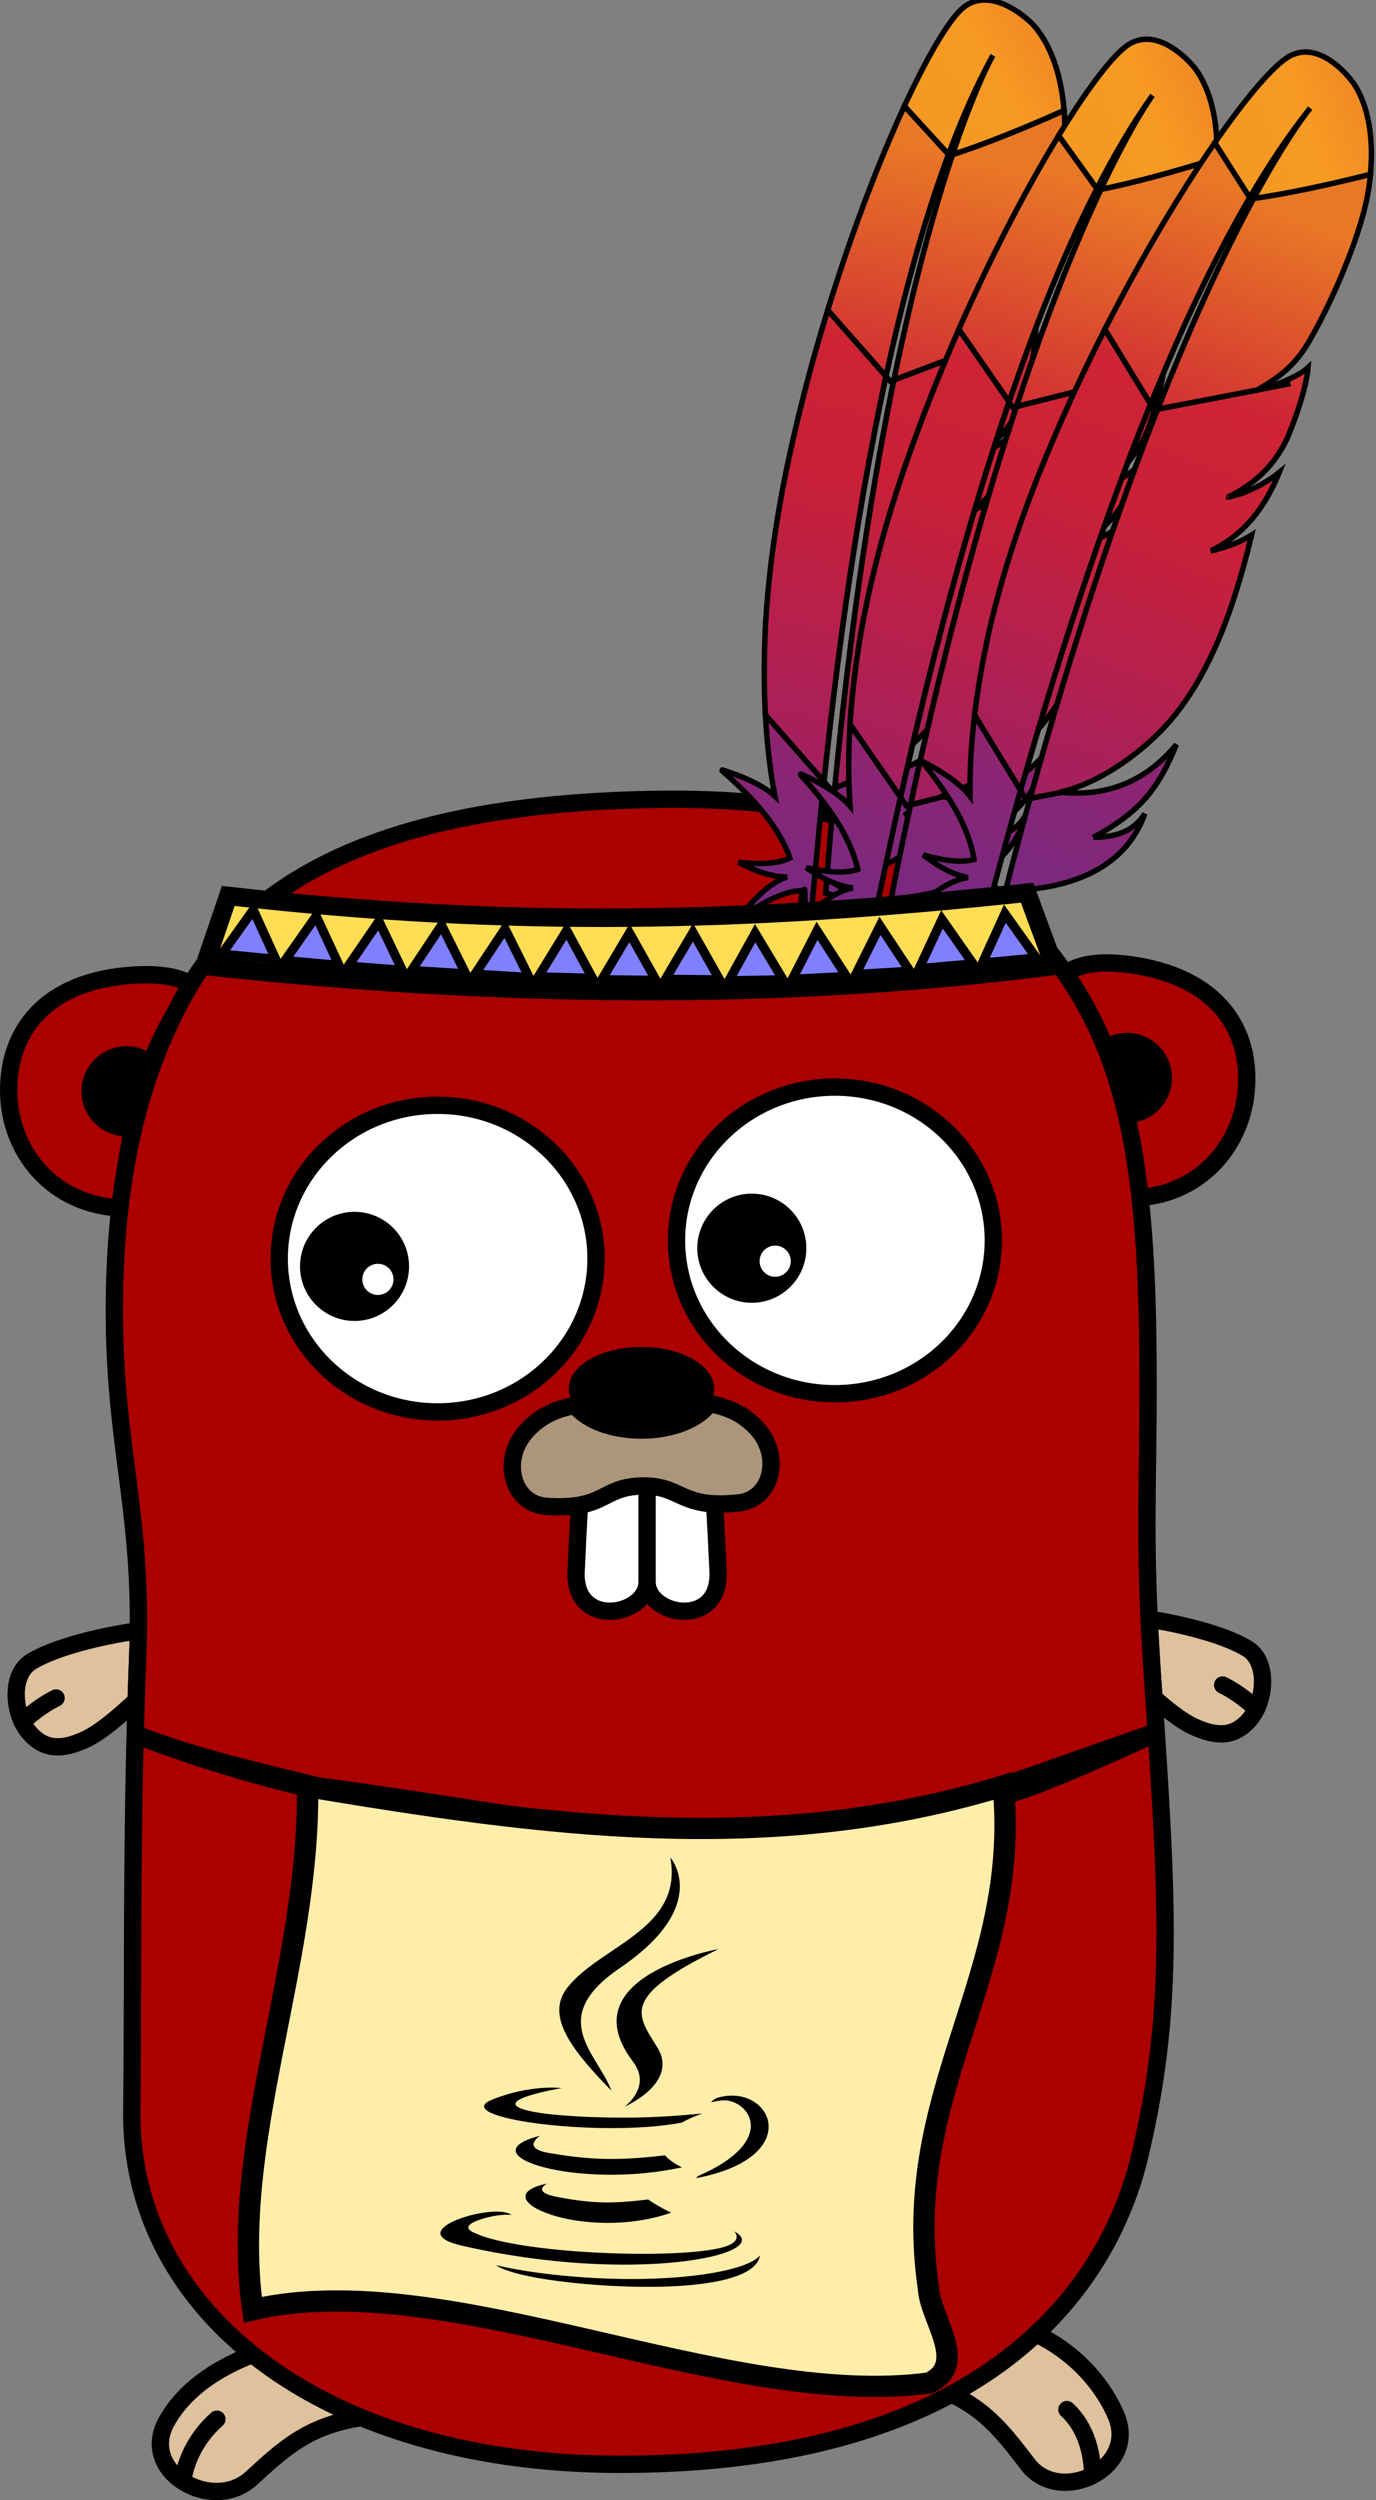 <?xml version="1.0" encoding="UTF-8" standalone="no"?>
<!-- Generator: Adobe Illustrator 15.0.2, SVG Export Plug-In . SVG Version: 6.00 Build 0)  -->

<svg
   version="1.1"
   id="レイヤー_1"
   x="0px"
   y="0px"
   width="476.928"
   height="865.975"
   viewBox="0 0 476.928 865.975"
   enable-background="new 0 0 438.004 592.145"
   xml:space="preserve"
   sodipodi:docname="mvngolang.svg"
   inkscape:version="1.2 (1:1.2+202205241504+da316b6974)"
   inkscape:export-filename="mvngolang.png"
   inkscape:export-xdpi="88.686127"
   inkscape:export-ydpi="88.686127"
   xmlns:inkscape="http://www.inkscape.org/namespaces/inkscape"
   xmlns:sodipodi="http://sodipodi.sourceforge.net/DTD/sodipodi-0.dtd"
   xmlns:xlink="http://www.w3.org/1999/xlink"
   xmlns="http://www.w3.org/2000/svg"
   xmlns:svg="http://www.w3.org/2000/svg"><rect x="0" y="0" width="476.928" height="865.975" fill="#808080" stroke="none"/><defs
   id="defs285">
	
		
	
		
	
		
	
		
	
	
	
	
	
		
	
	
		
	
	
		
	
		
	
	
	
		
	
	
	
		
	
		
	
		
	
<linearGradient
   id="SVGID_1_"
   gradientUnits="userSpaceOnUse"
   x1="-5167.096"
   y1="697.555"
   x2="-4570.116"
   y2="1395.619"
   gradientTransform="matrix(0.423,-0.906,0.906,0.423,3144.811,-4619.298)">
	<stop
   offset="0"
   style="stop-color:#F69923"
   id="stop2880" />
	<stop
   offset="0.312"
   style="stop-color:#F79A23"
   id="stop2882" />
	<stop
   offset="0.838"
   style="stop-color:#E97826"
   id="stop2884" />
</linearGradient><linearGradient
   id="SVGID_2_"
   gradientUnits="userSpaceOnUse"
   x1="-9585.342"
   y1="620.505"
   x2="-5326.209"
   y2="620.505"
   gradientTransform="matrix(0.423,-0.906,0.906,0.423,3144.811,-4619.298)">
	<stop
   offset="0.323"
   style="stop-color:#9E2064"
   id="stop2905" />
	<stop
   offset="0.63"
   style="stop-color:#C92037"
   id="stop2907" />
	<stop
   offset="0.751"
   style="stop-color:#CD2335"
   id="stop2909" />
	<stop
   offset="1"
   style="stop-color:#E97826"
   id="stop2911" />
</linearGradient><linearGradient
   id="SVGID_3_"
   gradientUnits="userSpaceOnUse"
   x1="-9071.207"
   y1="1047.69"
   x2="-6533.178"
   y2="1047.69"
   gradientTransform="matrix(0.423,-0.906,0.906,0.423,3144.811,-4619.298)">
	<stop
   offset="0"
   style="stop-color:#282662"
   id="stop2916" />
	<stop
   offset="9.548390e-02"
   style="stop-color:#662E8D"
   id="stop2918" />
	<stop
   offset="0.788"
   style="stop-color:#9F2064"
   id="stop2920" />
	<stop
   offset="0.949"
   style="stop-color:#CD2032"
   id="stop2922" />
</linearGradient><linearGradient
   id="SVGID_4_"
   gradientUnits="userSpaceOnUse"
   x1="-9346.126"
   y1="580.817"
   x2="-5086.994"
   y2="580.817"
   gradientTransform="matrix(0.423,-0.906,0.906,0.423,3144.811,-4619.298)">
	<stop
   offset="0.323"
   style="stop-color:#9E2064"
   id="stop2927" />
	<stop
   offset="0.63"
   style="stop-color:#C92037"
   id="stop2929" />
	<stop
   offset="0.751"
   style="stop-color:#CD2335"
   id="stop2931" />
	<stop
   offset="1"
   style="stop-color:#E97826"
   id="stop2933" />
</linearGradient><linearGradient
   id="SVGID_5_"
   gradientUnits="userSpaceOnUse"
   x1="-9035.503"
   y1="638.441"
   x2="-6797.201"
   y2="638.441"
   gradientTransform="matrix(0.423,-0.906,0.906,0.423,3144.811,-4619.298)">
	<stop
   offset="0"
   style="stop-color:#282662"
   id="stop2938" />
	<stop
   offset="9.548390e-02"
   style="stop-color:#662E8D"
   id="stop2940" />
	<stop
   offset="0.788"
   style="stop-color:#9F2064"
   id="stop2942" />
	<stop
   offset="0.949"
   style="stop-color:#CD2032"
   id="stop2944" />
</linearGradient><linearGradient
   id="SVGID_6_"
   gradientUnits="userSpaceOnUse"
   x1="-9346.126"
   y1="1021.622"
   x2="-5086.994"
   y2="1021.622"
   gradientTransform="matrix(0.423,-0.906,0.906,0.423,3144.811,-4619.298)">
	<stop
   offset="0.323"
   style="stop-color:#9E2064"
   id="stop2949" />
	<stop
   offset="0.63"
   style="stop-color:#C92037"
   id="stop2951" />
	<stop
   offset="0.751"
   style="stop-color:#CD2335"
   id="stop2953" />
	<stop
   offset="1"
   style="stop-color:#E97826"
   id="stop2955" />
</linearGradient><linearGradient
   id="SVGID_7_"
   gradientUnits="userSpaceOnUse"
   x1="-9610.334"
   y1="999.733"
   x2="-5351.202"
   y2="999.733"
   gradientTransform="matrix(0.423,-0.906,0.906,0.423,3144.811,-4619.298)">
	<stop
   offset="0.323"
   style="stop-color:#9E2064"
   id="stop2960" />
	<stop
   offset="0.63"
   style="stop-color:#C92037"
   id="stop2962" />
	<stop
   offset="0.751"
   style="stop-color:#CD2335"
   id="stop2964" />
	<stop
   offset="1"
   style="stop-color:#E97826"
   id="stop2966" />
</linearGradient><linearGradient
   id="SVGID_8_"
   gradientUnits="userSpaceOnUse"
   x1="-9346.126"
   y1="1152.726"
   x2="-5086.994"
   y2="1152.726"
   gradientTransform="matrix(0.423,-0.906,0.906,0.423,3144.811,-4619.298)">
	<stop
   offset="0.323"
   style="stop-color:#9E2064"
   id="stop2975" />
	<stop
   offset="0.63"
   style="stop-color:#C92037"
   id="stop2977" />
	<stop
   offset="0.751"
   style="stop-color:#CD2335"
   id="stop2979" />
	<stop
   offset="1"
   style="stop-color:#E97826"
   id="stop2981" />
</linearGradient><linearGradient
   id="SVGID_9_"
   gradientUnits="userSpaceOnUse"
   x1="-9346.126"
   y1="1137.725"
   x2="-5086.994"
   y2="1137.725"
   gradientTransform="matrix(0.423,-0.906,0.906,0.423,3144.811,-4619.298)">
	<stop
   offset="0.323"
   style="stop-color:#9E2064"
   id="stop2990" />
	<stop
   offset="0.63"
   style="stop-color:#C92037"
   id="stop2992" />
	<stop
   offset="0.751"
   style="stop-color:#CD2335"
   id="stop2994" />
	<stop
   offset="1"
   style="stop-color:#E97826"
   id="stop2996" />
</linearGradient><linearGradient
   id="SVGID_10_"
   gradientUnits="userSpaceOnUse"
   x1="-6953.407"
   y1="1134.716"
   x2="-6011.999"
   y2="1134.716"
   gradientTransform="matrix(0.423,-0.906,0.906,0.423,3144.811,-4619.298)">
	<stop
   offset="0.323"
   style="stop-color:#9E2064"
   id="stop3005" />
	<stop
   offset="0.63"
   style="stop-color:#C92037"
   id="stop3007" />
	<stop
   offset="0.751"
   style="stop-color:#CD2335"
   id="stop3009" />
	<stop
   offset="1"
   style="stop-color:#E97826"
   id="stop3011" />
</linearGradient><linearGradient
   id="SVGID_1_-3"
   gradientUnits="userSpaceOnUse"
   x1="-5167.096"
   y1="697.555"
   x2="-4570.116"
   y2="1395.619"
   gradientTransform="matrix(0.423,-0.906,0.906,0.423,3144.811,-4619.298)">
	<stop
   offset="0"
   style="stop-color:#F69923"
   id="stop2880-6" />
	<stop
   offset="0.312"
   style="stop-color:#F79A23"
   id="stop2882-7" />
	<stop
   offset="0.838"
   style="stop-color:#E97826"
   id="stop2884-5" />
</linearGradient><linearGradient
   id="SVGID_2_-3"
   gradientUnits="userSpaceOnUse"
   x1="-9585.342"
   y1="620.505"
   x2="-5326.209"
   y2="620.505"
   gradientTransform="matrix(0.423,-0.906,0.906,0.423,3144.811,-4619.298)">
	<stop
   offset="0.323"
   style="stop-color:#9E2064"
   id="stop2905-5" />
	<stop
   offset="0.63"
   style="stop-color:#C92037"
   id="stop2907-6" />
	<stop
   offset="0.751"
   style="stop-color:#CD2335"
   id="stop2909-2" />
	<stop
   offset="1"
   style="stop-color:#E97826"
   id="stop2911-9" />
</linearGradient><linearGradient
   id="SVGID_3_-1"
   gradientUnits="userSpaceOnUse"
   x1="-9071.207"
   y1="1047.69"
   x2="-6533.178"
   y2="1047.69"
   gradientTransform="matrix(0.423,-0.906,0.906,0.423,3144.811,-4619.298)">
	<stop
   offset="0"
   style="stop-color:#282662"
   id="stop2916-2" />
	<stop
   offset="9.548390e-02"
   style="stop-color:#662E8D"
   id="stop2918-7" />
	<stop
   offset="0.788"
   style="stop-color:#9F2064"
   id="stop2920-0" />
	<stop
   offset="0.949"
   style="stop-color:#CD2032"
   id="stop2922-9" />
</linearGradient><linearGradient
   id="SVGID_4_-3"
   gradientUnits="userSpaceOnUse"
   x1="-9346.126"
   y1="580.817"
   x2="-5086.994"
   y2="580.817"
   gradientTransform="matrix(0.423,-0.906,0.906,0.423,3144.811,-4619.298)">
	<stop
   offset="0.323"
   style="stop-color:#9E2064"
   id="stop2927-6" />
	<stop
   offset="0.63"
   style="stop-color:#C92037"
   id="stop2929-0" />
	<stop
   offset="0.751"
   style="stop-color:#CD2335"
   id="stop2931-6" />
	<stop
   offset="1"
   style="stop-color:#E97826"
   id="stop2933-2" />
</linearGradient><linearGradient
   id="SVGID_5_-6"
   gradientUnits="userSpaceOnUse"
   x1="-9035.503"
   y1="638.441"
   x2="-6797.201"
   y2="638.441"
   gradientTransform="matrix(0.423,-0.906,0.906,0.423,3144.811,-4619.298)">
	<stop
   offset="0"
   style="stop-color:#282662"
   id="stop2938-1" />
	<stop
   offset="9.548390e-02"
   style="stop-color:#662E8D"
   id="stop2940-8" />
	<stop
   offset="0.788"
   style="stop-color:#9F2064"
   id="stop2942-7" />
	<stop
   offset="0.949"
   style="stop-color:#CD2032"
   id="stop2944-9" />
</linearGradient><linearGradient
   id="SVGID_6_-2"
   gradientUnits="userSpaceOnUse"
   x1="-9346.126"
   y1="1021.622"
   x2="-5086.994"
   y2="1021.622"
   gradientTransform="matrix(0.423,-0.906,0.906,0.423,3144.811,-4619.298)">
	<stop
   offset="0.323"
   style="stop-color:#9E2064"
   id="stop2949-0" />
	<stop
   offset="0.63"
   style="stop-color:#C92037"
   id="stop2951-2" />
	<stop
   offset="0.751"
   style="stop-color:#CD2335"
   id="stop2953-3" />
	<stop
   offset="1"
   style="stop-color:#E97826"
   id="stop2955-7" />
</linearGradient><linearGradient
   id="SVGID_7_-5"
   gradientUnits="userSpaceOnUse"
   x1="-9610.334"
   y1="999.733"
   x2="-5351.202"
   y2="999.733"
   gradientTransform="matrix(0.423,-0.906,0.906,0.423,3144.811,-4619.298)">
	<stop
   offset="0.323"
   style="stop-color:#9E2064"
   id="stop2960-9" />
	<stop
   offset="0.63"
   style="stop-color:#C92037"
   id="stop2962-2" />
	<stop
   offset="0.751"
   style="stop-color:#CD2335"
   id="stop2964-2" />
	<stop
   offset="1"
   style="stop-color:#E97826"
   id="stop2966-8" />
</linearGradient><linearGradient
   id="SVGID_8_-9"
   gradientUnits="userSpaceOnUse"
   x1="-9346.126"
   y1="1152.726"
   x2="-5086.994"
   y2="1152.726"
   gradientTransform="matrix(0.423,-0.906,0.906,0.423,3144.811,-4619.298)">
	<stop
   offset="0.323"
   style="stop-color:#9E2064"
   id="stop2975-7" />
	<stop
   offset="0.63"
   style="stop-color:#C92037"
   id="stop2977-3" />
	<stop
   offset="0.751"
   style="stop-color:#CD2335"
   id="stop2979-6" />
	<stop
   offset="1"
   style="stop-color:#E97826"
   id="stop2981-1" />
</linearGradient><linearGradient
   id="SVGID_9_-2"
   gradientUnits="userSpaceOnUse"
   x1="-9346.126"
   y1="1137.725"
   x2="-5086.994"
   y2="1137.725"
   gradientTransform="matrix(0.423,-0.906,0.906,0.423,3144.811,-4619.298)">
	<stop
   offset="0.323"
   style="stop-color:#9E2064"
   id="stop2990-9" />
	<stop
   offset="0.63"
   style="stop-color:#C92037"
   id="stop2992-3" />
	<stop
   offset="0.751"
   style="stop-color:#CD2335"
   id="stop2994-1" />
	<stop
   offset="1"
   style="stop-color:#E97826"
   id="stop2996-9" />
</linearGradient><linearGradient
   id="SVGID_10_-4"
   gradientUnits="userSpaceOnUse"
   x1="-6953.407"
   y1="1134.716"
   x2="-6011.999"
   y2="1134.716"
   gradientTransform="matrix(0.423,-0.906,0.906,0.423,3144.811,-4619.298)">
	<stop
   offset="0.323"
   style="stop-color:#9E2064"
   id="stop3005-7" />
	<stop
   offset="0.63"
   style="stop-color:#C92037"
   id="stop3007-8" />
	<stop
   offset="0.751"
   style="stop-color:#CD2335"
   id="stop3009-4" />
	<stop
   offset="1"
   style="stop-color:#E97826"
   id="stop3011-5" />
</linearGradient><linearGradient
   inkscape:collect="always"
   xlink:href="#SVGID_1_-3"
   id="linearGradient6878"
   gradientUnits="userSpaceOnUse"
   gradientTransform="matrix(0.423,-0.906,0.906,0.423,3144.811,-4619.298)"
   x1="-5167.096"
   y1="697.555"
   x2="-4570.116"
   y2="1395.619" /><linearGradient
   inkscape:collect="always"
   xlink:href="#SVGID_2_-3"
   id="linearGradient6880"
   gradientUnits="userSpaceOnUse"
   gradientTransform="matrix(0.423,-0.906,0.906,0.423,3144.811,-4619.298)"
   x1="-9585.342"
   y1="620.505"
   x2="-5326.209"
   y2="620.505" /><linearGradient
   inkscape:collect="always"
   xlink:href="#SVGID_3_-1"
   id="linearGradient6882"
   gradientUnits="userSpaceOnUse"
   gradientTransform="matrix(0.423,-0.906,0.906,0.423,3144.811,-4619.298)"
   x1="-9071.207"
   y1="1047.69"
   x2="-6533.178"
   y2="1047.69" /><linearGradient
   inkscape:collect="always"
   xlink:href="#SVGID_4_-3"
   id="linearGradient6884"
   gradientUnits="userSpaceOnUse"
   gradientTransform="matrix(0.423,-0.906,0.906,0.423,3144.811,-4619.298)"
   x1="-9346.126"
   y1="580.817"
   x2="-5086.994"
   y2="580.817" /><linearGradient
   inkscape:collect="always"
   xlink:href="#SVGID_5_-6"
   id="linearGradient6886"
   gradientUnits="userSpaceOnUse"
   gradientTransform="matrix(0.423,-0.906,0.906,0.423,3144.811,-4619.298)"
   x1="-9035.503"
   y1="638.441"
   x2="-6797.201"
   y2="638.441" /><linearGradient
   inkscape:collect="always"
   xlink:href="#SVGID_6_-2"
   id="linearGradient6888"
   gradientUnits="userSpaceOnUse"
   gradientTransform="matrix(0.423,-0.906,0.906,0.423,3144.811,-4619.298)"
   x1="-9346.126"
   y1="1021.622"
   x2="-5086.994"
   y2="1021.622" /><linearGradient
   inkscape:collect="always"
   xlink:href="#SVGID_7_-5"
   id="linearGradient6890"
   gradientUnits="userSpaceOnUse"
   gradientTransform="matrix(0.423,-0.906,0.906,0.423,3144.811,-4619.298)"
   x1="-9610.334"
   y1="999.733"
   x2="-5351.202"
   y2="999.733" /><linearGradient
   inkscape:collect="always"
   xlink:href="#SVGID_8_-9"
   id="linearGradient6892"
   gradientUnits="userSpaceOnUse"
   gradientTransform="matrix(0.423,-0.906,0.906,0.423,3144.811,-4619.298)"
   x1="-9346.126"
   y1="1152.726"
   x2="-5086.994"
   y2="1152.726" /><linearGradient
   inkscape:collect="always"
   xlink:href="#SVGID_9_-2"
   id="linearGradient6894"
   gradientUnits="userSpaceOnUse"
   gradientTransform="matrix(0.423,-0.906,0.906,0.423,3144.811,-4619.298)"
   x1="-9346.126"
   y1="1137.725"
   x2="-5086.994"
   y2="1137.725" /><linearGradient
   inkscape:collect="always"
   xlink:href="#SVGID_10_-4"
   id="linearGradient6896"
   gradientUnits="userSpaceOnUse"
   gradientTransform="matrix(0.423,-0.906,0.906,0.423,3144.811,-4619.298)"
   x1="-6953.407"
   y1="1134.716"
   x2="-6011.999"
   y2="1134.716" /><linearGradient
   inkscape:collect="always"
   xlink:href="#SVGID_1_-3"
   id="linearGradient7305"
   gradientUnits="userSpaceOnUse"
   gradientTransform="matrix(0.423,-0.906,0.906,0.423,3144.811,-4619.298)"
   x1="-5167.096"
   y1="697.555"
   x2="-4570.116"
   y2="1395.619" /><linearGradient
   inkscape:collect="always"
   xlink:href="#SVGID_2_-3"
   id="linearGradient7307"
   gradientUnits="userSpaceOnUse"
   gradientTransform="matrix(0.423,-0.906,0.906,0.423,3144.811,-4619.298)"
   x1="-9585.342"
   y1="620.505"
   x2="-5326.209"
   y2="620.505" /><linearGradient
   inkscape:collect="always"
   xlink:href="#SVGID_3_-1"
   id="linearGradient7309"
   gradientUnits="userSpaceOnUse"
   gradientTransform="matrix(0.423,-0.906,0.906,0.423,3144.811,-4619.298)"
   x1="-9071.207"
   y1="1047.69"
   x2="-6533.178"
   y2="1047.69" /><linearGradient
   inkscape:collect="always"
   xlink:href="#SVGID_4_-3"
   id="linearGradient7311"
   gradientUnits="userSpaceOnUse"
   gradientTransform="matrix(0.423,-0.906,0.906,0.423,3144.811,-4619.298)"
   x1="-9346.126"
   y1="580.817"
   x2="-5086.994"
   y2="580.817" /><linearGradient
   inkscape:collect="always"
   xlink:href="#SVGID_5_-6"
   id="linearGradient7313"
   gradientUnits="userSpaceOnUse"
   gradientTransform="matrix(0.423,-0.906,0.906,0.423,3144.811,-4619.298)"
   x1="-9035.503"
   y1="638.441"
   x2="-6797.201"
   y2="638.441" /><linearGradient
   inkscape:collect="always"
   xlink:href="#SVGID_6_-2"
   id="linearGradient7315"
   gradientUnits="userSpaceOnUse"
   gradientTransform="matrix(0.423,-0.906,0.906,0.423,3144.811,-4619.298)"
   x1="-9346.126"
   y1="1021.622"
   x2="-5086.994"
   y2="1021.622" /><linearGradient
   inkscape:collect="always"
   xlink:href="#SVGID_7_-5"
   id="linearGradient7317"
   gradientUnits="userSpaceOnUse"
   gradientTransform="matrix(0.423,-0.906,0.906,0.423,3144.811,-4619.298)"
   x1="-9610.334"
   y1="999.733"
   x2="-5351.202"
   y2="999.733" /><linearGradient
   inkscape:collect="always"
   xlink:href="#SVGID_8_-9"
   id="linearGradient7319"
   gradientUnits="userSpaceOnUse"
   gradientTransform="matrix(0.423,-0.906,0.906,0.423,3144.811,-4619.298)"
   x1="-9346.126"
   y1="1152.726"
   x2="-5086.994"
   y2="1152.726" /><linearGradient
   inkscape:collect="always"
   xlink:href="#SVGID_9_-2"
   id="linearGradient7321"
   gradientUnits="userSpaceOnUse"
   gradientTransform="matrix(0.423,-0.906,0.906,0.423,3144.811,-4619.298)"
   x1="-9346.126"
   y1="1137.725"
   x2="-5086.994"
   y2="1137.725" /><linearGradient
   inkscape:collect="always"
   xlink:href="#SVGID_10_-4"
   id="linearGradient7323"
   gradientUnits="userSpaceOnUse"
   gradientTransform="matrix(0.423,-0.906,0.906,0.423,3144.811,-4619.298)"
   x1="-6953.407"
   y1="1134.716"
   x2="-6011.999"
   y2="1134.716" /><linearGradient
   inkscape:collect="always"
   xlink:href="#SVGID_1_-3"
   id="linearGradient7552"
   gradientUnits="userSpaceOnUse"
   gradientTransform="matrix(0.423,-0.906,0.906,0.423,3144.811,-4619.298)"
   x1="-5167.096"
   y1="697.555"
   x2="-4570.116"
   y2="1395.619" /><linearGradient
   inkscape:collect="always"
   xlink:href="#SVGID_2_-3"
   id="linearGradient7554"
   gradientUnits="userSpaceOnUse"
   gradientTransform="matrix(0.423,-0.906,0.906,0.423,3144.811,-4619.298)"
   x1="-9585.342"
   y1="620.505"
   x2="-5326.209"
   y2="620.505" /><linearGradient
   inkscape:collect="always"
   xlink:href="#SVGID_3_-1"
   id="linearGradient7556"
   gradientUnits="userSpaceOnUse"
   gradientTransform="matrix(0.423,-0.906,0.906,0.423,3144.811,-4619.298)"
   x1="-9071.207"
   y1="1047.69"
   x2="-6533.178"
   y2="1047.69" /><linearGradient
   inkscape:collect="always"
   xlink:href="#SVGID_4_-3"
   id="linearGradient7558"
   gradientUnits="userSpaceOnUse"
   gradientTransform="matrix(0.423,-0.906,0.906,0.423,3144.811,-4619.298)"
   x1="-9346.126"
   y1="580.817"
   x2="-5086.994"
   y2="580.817" /><linearGradient
   inkscape:collect="always"
   xlink:href="#SVGID_5_-6"
   id="linearGradient7560"
   gradientUnits="userSpaceOnUse"
   gradientTransform="matrix(0.423,-0.906,0.906,0.423,3144.811,-4619.298)"
   x1="-9035.503"
   y1="638.441"
   x2="-6797.201"
   y2="638.441" /><linearGradient
   inkscape:collect="always"
   xlink:href="#SVGID_6_-2"
   id="linearGradient7562"
   gradientUnits="userSpaceOnUse"
   gradientTransform="matrix(0.423,-0.906,0.906,0.423,3144.811,-4619.298)"
   x1="-9346.126"
   y1="1021.622"
   x2="-5086.994"
   y2="1021.622" /><linearGradient
   inkscape:collect="always"
   xlink:href="#SVGID_7_-5"
   id="linearGradient7564"
   gradientUnits="userSpaceOnUse"
   gradientTransform="matrix(0.423,-0.906,0.906,0.423,3144.811,-4619.298)"
   x1="-9610.334"
   y1="999.733"
   x2="-5351.202"
   y2="999.733" /><linearGradient
   inkscape:collect="always"
   xlink:href="#SVGID_8_-9"
   id="linearGradient7566"
   gradientUnits="userSpaceOnUse"
   gradientTransform="matrix(0.423,-0.906,0.906,0.423,3144.811,-4619.298)"
   x1="-9346.126"
   y1="1152.726"
   x2="-5086.994"
   y2="1152.726" /><linearGradient
   inkscape:collect="always"
   xlink:href="#SVGID_9_-2"
   id="linearGradient7568"
   gradientUnits="userSpaceOnUse"
   gradientTransform="matrix(0.423,-0.906,0.906,0.423,3144.811,-4619.298)"
   x1="-9346.126"
   y1="1137.725"
   x2="-5086.994"
   y2="1137.725" /><linearGradient
   inkscape:collect="always"
   xlink:href="#SVGID_10_-4"
   id="linearGradient7570"
   gradientUnits="userSpaceOnUse"
   gradientTransform="matrix(0.423,-0.906,0.906,0.423,3144.811,-4619.298)"
   x1="-6953.407"
   y1="1134.716"
   x2="-6011.999"
   y2="1134.716" /></defs><sodipodi:namedview
   id="namedview283"
   pagecolor="#ffffff"
   bordercolor="#666666"
   borderopacity="1.0"
   inkscape:showpageshadow="2"
   inkscape:pageopacity="0.0"
   inkscape:pagecheckerboard="0"
   inkscape:deskcolor="#d1d1d1"
   showgrid="false"
   inkscape:zoom="0.50741546"
   inkscape:cx="52.225449"
   inkscape:cy="643.45694"
   inkscape:window-width="1920"
   inkscape:window-height="1016"
   inkscape:window-x="1428"
   inkscape:window-y="27"
   inkscape:window-maximized="1"
   inkscape:current-layer="レイヤー_1" />

<g
   id="g13272"><g
     id="g9172"
     transform="translate(2.604,273.825)"><path
       fill="#ffffff"
       stroke="#000000"
       stroke-width="6"
       stroke-linecap="round"
       stroke-linejoin="round"
       stroke-miterlimit="10"
       d="m 45.352,291.011 c -13.378,1.876 -28.958,5.754 -37.066,10.684 -7.337,4.463 -6.374,17.6 -1.154,24.099 5.509,6.862 11.974,6.495 19.779,2.905 5.123,-2.357 11.293,-7.609 17.667,-13.492 0.16,-5.126 0.339,-10.256 0.543,-15.375 0.121,-3.039 0.196,-5.975 0.231,-8.821 z"
       id="path234"
       style="fill:#dec19d;fill-opacity:1" /><path
       fill="#ffffff"
       stroke="#000000"
       stroke-width="6"
       stroke-linecap="round"
       stroke-linejoin="round"
       stroke-miterlimit="10"
       d="m 429.717,297.195 c -7.5,-4.56 -21.389,-8.217 -34.018,-10.226 0.316,6.816 0.751,14.31 1.339,22.763 0.106,1.527 0.211,3.033 0.313,4.529 4.959,4.379 9.68,8.068 13.74,9.937 7.807,3.591 14.27,3.958 19.779,-2.904 5.221,-6.499 6.185,-19.638 -1.153,-24.099 z"
       id="path236"
       style="fill:#dec19d;fill-opacity:1" /><path
       fill="#ffffff"
       stroke="#000000"
       stroke-width="6"
       stroke-linecap="round"
       stroke-linejoin="round"
       stroke-miterlimit="10"
       d="m 55.17,564.844 c -9.854,17.521 15.9,31.951 29.25,19.801 10.908,-9.928 19.518,-18.348 38.256,-21.098 -14.35,-5.906 -27,-13.281 -37.752,-21.871 -13.117,5.129 -23.736,12.47 -29.754,23.168 z"
       id="path238"
       style="fill:#dec19d;fill-opacity:1" /><path
       fill="#ffffff"
       stroke="#000000"
       stroke-width="6"
       stroke-linecap="round"
       stroke-linejoin="round"
       stroke-miterlimit="10"
       d="m 353.745,579.846 c 11.037,14.283 38.46,1.312 30.443,-17.121 -5.267,-12.111 -15.218,-22.156 -27.677,-28.195 -8.158,7.618 -17.849,14.689 -29.308,20.867 12.68,6.005 18.893,14.549 26.542,24.449 z"
       id="path240"
       style="fill:#dec19d;fill-opacity:1" /></g><path
     fill="none"
     stroke="#000000"
     stroke-width="6"
     stroke-linecap="round"
     stroke-linejoin="round"
     stroke-miterlimit="10"
     d="m 7.652,596.221 c 3.333,-2.397 5.688,-4.991 11.784,-8.097"
     id="path242" /><path
     fill="none"
     stroke="#000000"
     stroke-width="6"
     stroke-linecap="round"
     stroke-linejoin="round"
     stroke-miterlimit="10"
     d="m 435.559,591.721 c -3.333,-2.397 -5.688,-4.991 -11.783,-8.097"
     id="path244" /><path
     fill="none"
     stroke="#000000"
     stroke-width="6"
     stroke-linecap="round"
     stroke-linejoin="round"
     stroke-miterlimit="10"
     d="m 63.475,858.395 c 0.9,-4.951 3.6,-13.275 11.7,-20.476"
     id="path246" /><path
     fill="none"
     stroke="#000000"
     stroke-width="6"
     stroke-linecap="round"
     stroke-linejoin="round"
     stroke-miterlimit="10"
     d="m 378.654,856.786 c -0.026,-5.031 -1.304,-15.266 -8.866,-22.195"
     id="path248" /><g
     id="g4193"
     transform="rotate(-11.113,1608.714,276.706)"><path
       fill="#d0b698"
       stroke="#000000"
       stroke-width="6"
       stroke-linecap="round"
       stroke-linejoin="round"
       stroke-miterlimit="10"
       d="m 41.071,74.477 c 0,-6.969 5.641,-12.618 12.6,-12.618 4.081,0 7.697,1.951 10,4.964 5.569,-9.111 12.283,-16.97 19.913,-23.729 -3.78,-3.658 -9.922,-6.33 -19.563,-7.625 -31.05,-4.174 -46.917,11.166 -50.542,31.725 -3.498,19.838 7.171,41.143 31.004,46.682 2.46,-9.685 5.474,-18.569 8.95,-26.793 C 46.585,86.954 41.071,81.365 41.071,74.477 Z"
       id="path250"
       style="fill:#aa0000" /><path
       d="m 53.671,61.859 c -6.959,0 -12.6,5.649 -12.6,12.618 0,6.888 5.514,12.477 12.362,12.605 2.479,-5.866 5.191,-11.399 8.112,-16.638 0.687,-1.231 1.4,-2.434 2.126,-3.622 -2.303,-3.012 -5.92,-4.963 -10,-4.963 z"
       id="path252" /></g><g
     id="g4197"
     transform="rotate(15.409,-756.166,284.908)"><path
       fill="#d0b698"
       stroke="#000000"
       stroke-width="6"
       stroke-linecap="round"
       stroke-linejoin="round"
       stroke-miterlimit="10"
       d="m 413.979,59.094 c -3.625,-20.56 -19.492,-35.899 -50.541,-31.725 -10.765,1.447 -17.166,4.61 -20.789,8.945 6.867,5.93 13.257,12.745 19.272,20.518 0.292,0.377 0.57,0.758 0.857,1.136 2.296,-3.095 5.963,-5.109 10.108,-5.109 6.959,0 12.6,5.649 12.6,12.618 0,6.109 -4.335,11.202 -10.093,12.366 4.277,8.283 7.745,17.199 10.521,27.142 21.763,-6.551 31.416,-26.89 28.065,-45.891 z"
       id="path254"
       style="fill:#aa0000" /><path
       d="m 385.486,65.477 c 0,-6.969 -5.641,-12.618 -12.6,-12.618 -4.146,0 -7.812,2.014 -10.108,5.109 4.815,6.345 9.007,12.886 12.615,19.875 5.758,-1.164 10.093,-6.257 10.093,-12.366 z"
       id="path256" /></g><path
     fill="#d0b698"
     stroke="#000000"
     stroke-width="6"
     stroke-linecap="round"
     stroke-linejoin="round"
     stroke-miterlimit="10"
     d="m 365.382,331.793 c -0.287,-0.378 -0.565,-0.759 -0.857,-1.136 -6.016,-7.773 -12.405,-14.588 -19.272,-20.518 -29.797,-25.728 -68.582,-34.79 -124.728,-33.123 -48.682,1.447 -100.473,9.906 -134.337,39.903 -7.63,6.758 -14.343,14.617 -19.913,23.729 -0.726,1.188 -1.439,2.391 -2.126,3.622 -2.921,5.239 -5.633,10.771 -8.112,16.638 -3.476,8.224 -6.49,17.108 -8.95,26.793 -4.767,18.77 -7.463,40.533 -7.462,66.257 0.002,45.133 8.866,67.528 8.332,110.879 -0.035,2.846 -0.11,5.782 -0.231,8.821 -0.204,5.119 -0.383,10.249 -0.543,15.375 -1.653,53.107 -1.062,105.862 -1.499,142.036 -0.401,33.204 14.646,62.704 41.845,84.433 10.752,8.59 23.402,15.965 37.752,21.871 25.113,10.337 55.418,16.186 89.844,16.186 50.265,0 87.456,-9.652 114.684,-24.336 11.459,-6.178 21.149,-13.249 29.308,-20.867 20.359,-19.008 31.17,-41.422 36.009,-61.896 11.47,-48.523 9.966,-84.08 4.831,-158.371 -0.103,-1.496 -0.207,-3.002 -0.313,-4.529 -0.588,-8.453 -1.022,-15.947 -1.339,-22.763 -1.733,-37.343 0.064,-54.317 -0.479,-96.937 -0.463,-36.271 -3.195,-63.161 -9.306,-85.047 -2.776,-9.942 -6.244,-18.858 -10.521,-27.142 -3.61,-6.992 -7.801,-13.534 -12.617,-19.878 z"
     id="path258"
     style="fill:#aa0000" /><g
     id="g1837"
     transform="translate(7.562,344.339)"><ellipse
       fill="#ffffff"
       stroke="#000000"
       stroke-width="6"
       stroke-linecap="round"
       stroke-linejoin="round"
       stroke-miterlimit="10"
       cx="144.121"
       cy="91.595"
       rx="54.9"
       ry="53.1"
       id="ellipse260" /><circle
       cx="115.321"
       cy="94.294"
       r="18.9"
       id="circle262" /><circle
       fill="#ffffff"
       cx="123.421"
       cy="98.794"
       r="5.4"
       id="circle264" /><ellipse
       fill="#ffffff"
       stroke="#000000"
       stroke-width="6"
       stroke-linecap="round"
       stroke-linejoin="round"
       stroke-miterlimit="10"
       cx="281.821"
       cy="85.294"
       rx="54.9"
       ry="53.1"
       id="ellipse266" /><circle
       cx="253.021"
       cy="87.995"
       r="18.9"
       id="circle268" /><circle
       fill="#ffffff"
       cx="261.121"
       cy="92.495"
       r="5.4"
       id="circle270" /><path
       fill="#ffffff"
       stroke="#000000"
       stroke-width="6"
       stroke-linecap="round"
       stroke-linejoin="round"
       stroke-miterlimit="10"
       d="m 214.968,170.343 c -10.784,0.188 -12.401,4.999 -21.685,6.657 -0.328,5.727 -0.745,13.566 -1.163,22.896 -0.9,20.1 24.6,15.6 24.6,3.6 0,-9.129 0,-25.714 0,-33.132 -0.56,-0.021 -1.137,-0.031 -1.752,-0.021 z"
       id="path272" /><path
       fill="#ffffff"
       stroke="#000000"
       stroke-width="6"
       stroke-linecap="round"
       stroke-linejoin="round"
       stroke-miterlimit="10"
       d="m 216.72,203.495 c 0,12 25.5,16.5 24.6,-3.6 -0.429,-9.582 -0.857,-17.59 -1.189,-23.353 -11.689,-0.533 -13.115,-5.813 -23.411,-6.179 0,7.417 0,24.002 0,33.132 z"
       id="path274" /><path
       fill="#ac967b"
       stroke="#000000"
       stroke-width="6"
       stroke-linecap="round"
       stroke-linejoin="round"
       stroke-miterlimit="10"
       d="m 254.674,150.297 c -4.354,-4.685 -9.521,-7.238 -16.425,-8.471 -3.664,5.366 -12.791,9.169 -23.479,9.169 -10.278,0 -19.112,-3.518 -23.034,-8.56 -7.391,1.417 -12.753,4.185 -17.15,9.26 -8.627,9.959 -4.437,24.891 7.156,25.695 4.957,0.344 8.624,0.131 11.541,-0.391 9.284,-1.658 10.901,-6.469 21.685,-6.657 0.615,-0.01 1.192,0 1.752,0.02 10.295,0.366 11.721,5.646 23.411,6.179 2.312,0.105 5.024,0.026 8.289,-0.316 11.559,-1.207 15.225,-16.276 6.254,-25.928 z"
       id="path276" /><path
       d="m 214.771,150.995 c 10.688,0 19.814,-3.803 23.479,-9.169 1.107,-1.622 1.722,-3.385 1.722,-5.231 0,-7.953 -11.281,-14.4 -25.2,-14.4 -13.917,0 -25.2,6.447 -25.2,14.4 0,2.08 0.778,4.054 2.166,5.84 3.92,5.042 12.755,8.56 23.033,8.56 z"
       id="path278" /></g><path
     style="color:#000000;fill:#000000;stroke:#000000;stroke-width:6.4;stroke-dasharray:none;stroke-opacity:1"
     d="m 47.318,600.911 c 96.183,37.069 205.839,39.812 300.311,20.869 11.405,-2.228 49.256,-19.889 53.906,-22.037 -23.187,8.016 -64.619,23.077 -88.094,30.167 -26.506,7.186 -54.219,9.434 -81.606,6.333 C 191.188,631.64 150.953,624.116 110.427,618.836 90.258,613.922 66.579,608.511 47.318,600.911 Z"
     id="path1143"
     sodipodi:nodetypes="ccccscc" /><g
     id="g1141"
     transform="matrix(0.676,0.046,-0.046,0.671,428.029,434.416)"><path
       style="fill:#ffeeaa;stroke:#000000;stroke-width:10.928;stroke-linecap:butt;stroke-linejoin:miter;stroke-dasharray:none;stroke-opacity:1"
       d="m -464.347,576.672 c 98.165,-30.04 244.295,35.055 347.764,13.976 19.784,-11.231 -1.947,-33.051 -3.685,-48.743 -21.717,-100.359 36.642,-163.741 20.578,-260.623 -117.261,45.03 -234.929,36.471 -354.974,24.724 7.497,92.491 -27.631,185.379 -9.683,270.666 z"
       id="path627"
       sodipodi:nodetypes="cccccc" /><g
       id="g5244"
       transform="matrix(0.599,0,0,0.599,-664.438,264.902)"
       style="fill:#000000"><path
         id="path5186"
         d="m 577.603,395.061 c 0,0 -14.178,8.245 10.09,11.035 29.4,3.354 44.426,2.873 76.825,-3.259 0,0 8.518,5.341 20.414,9.967 -72.63,31.128 -164.376,-1.803 -107.329,-17.743"
         style="fill:#000000"
         inkscape:connector-curvature="0" /><path
         id="path5188"
         d="m 568.728,354.441 c 0,0 -15.902,11.771 8.384,14.283 31.406,3.24 56.208,3.505 99.125,-4.759 0,0 5.936,6.018 15.27,9.309 -87.814,25.678 -185.623,2.025 -122.779,-18.833"
         style="fill:#000000"
         inkscape:connector-curvature="0" /><path
         id="path5190"
         d="m 643.547,285.536 c 17.896,20.604 -4.702,39.145 -4.702,39.145 0,0 45.441,-23.458 24.572,-52.833 -19.491,-27.394 -34.438,-41.005 46.479,-87.934 0,0 -127.013,31.722 -66.349,101.622"
         style="fill:#000000"
         inkscape:connector-curvature="0" /><path
         id="path5192"
         d="m 739.606,425.106 c 0,0 10.492,8.645 -11.555,15.333 -41.923,12.7 -174.488,16.535 -211.314,0.506 -13.238,-5.759 11.587,-13.751 19.396,-15.428 8.144,-1.766 12.798,-1.437 12.798,-1.437 -14.722,-10.371 -95.157,20.364 -40.857,29.166 148.084,24.015 269.943,-10.814 231.532,-28.14"
         style="fill:#000000"
         inkscape:connector-curvature="0" /><path
         id="path5194"
         d="m 584.421,312.354 c 0,0 -67.431,16.016 -23.879,21.832 18.389,2.462 55.047,1.905 89.193,-0.956 27.906,-2.354 55.927,-7.359 55.927,-7.359 0,0 -9.84,4.214 -16.959,9.075 -68.475,18.009 -200.756,9.631 -162.674,-8.79 32.206,-15.568 58.392,-13.802 58.392,-13.802"
         style="fill:#000000"
         inkscape:connector-curvature="0" /><path
         id="path5196"
         d="m 705.384,379.968 c 69.608,-36.171 37.424,-70.931 14.96,-66.248 -5.506,1.146 -7.961,2.139 -7.961,2.139 0,0 2.044,-3.202 5.948,-4.588 44.441,-15.624 78.619,46.081 -14.346,70.52 0,10e-4 1.077,-0.962 1.399,-1.823"
         style="fill:#000000"
         inkscape:connector-curvature="0" /><path
         id="path5198"
         d="m 663.417,108.136 c 0,0 38.55,38.563 -36.563,97.862 -60.233,47.568 -13.735,74.69 -0.025,105.678 -35.159,-31.722 -60.961,-59.647 -43.651,-85.637 25.407,-38.151 95.793,-56.648 80.239,-117.903"
         style="fill:#000000"
         inkscape:connector-curvature="0" /><path
         id="path5200"
         d="m 591.261,477.983 c 66.815,4.277 169.417,-2.373 171.847,-33.988 0,0 -4.671,11.985 -55.219,21.503 -57.028,10.732 -127.364,9.479 -169.081,2.601 10e-4,-10e-4 8.54,7.068 52.453,9.884"
         style="fill:#000000"
         inkscape:connector-curvature="0" /></g></g><g
     id="g3410-72"
     transform="matrix(0.085,-0.022,0.022,0.085,179.442,41.484)"
     style="stroke:#000000;stroke-width:21.548;stroke-dasharray:none"><path
       fill="url(#SVGID_1_)"
       d="M 1798.9,20.1 C 1732.6,59.2 1622.5,170 1491,330.5 l 120.8,228 c 84.8,-121.3 170.9,-230.4 257.8,-323.6 6.7,-7.4 10.2,-10.9 10.2,-10.9 -3.4,3.6 -6.8,7.3 -10.2,10.9 -28.1,31 -113.4,130.5 -242.1,328.1 123.9,-6.2 314.3,-31.5 469.6,-58.1 46.2,-258.8 -45.3,-377.3 -45.3,-377.3 0,0 -116.3,-188.2 -252.9,-107.5 z"
       id="path2887-6"
       style="fill:url(#linearGradient6878);stroke:#000000;stroke-width:21.548;stroke-dasharray:none" /><path
       fill="none"
       d="m 1594.4,1320.7 c 0.9,-0.2 1.8,-0.3 2.7,-0.5 l -17.4,1.9 c -1.1,0.5 -2,1 -3.1,1.4 6,-0.9 11.9,-1.9 17.8,-2.8 z"
       id="path2889-4"
       style="stroke:#000000;stroke-width:21.548;stroke-dasharray:none" /><path
       fill="none"
       d="m 1471.1,1729.1 c -9.9,2.2 -20,3.9 -30.2,5.4 10.2,-1.5 20.3,-3.3 30.2,-5.4 z"
       id="path2891-5"
       style="stroke:#000000;stroke-width:21.548;stroke-dasharray:none" /><path
       fill="none"
       d="m 633.1,2645.2 c 1.3,-3.4 2.6,-6.8 3.8,-10.2 26.6,-70.2 52.9,-138.4 79,-204.9 29.3,-74.6 58.2,-146.8 86.8,-216.8 30.1,-73.8 59.8,-145.1 89.1,-214 30.7,-72.3 61,-141.9 90.7,-208.9 24.2,-54.5 48,-107.3 71.5,-158.4 7.8,-17 15.6,-33.9 23.4,-50.6 15.4,-33.1 30.7,-65.6 45.7,-97.3 13.9,-29.3 27.7,-57.9 41.4,-86 4.5,-9.4 9.1,-18.6 13.6,-27.9 0.7,-1.5 1.5,-3 2.2,-4.5 l -14.8,1.6 -11.8,-23.2 c -1.1,2.3 -2.3,4.5 -3.5,6.8 -21.2,42.1 -42.2,84.6 -63,127.5 -12,24.8 -24,49.7 -35.9,74.7 -33,69.3 -65.5,139.2 -97.4,209.6 -32.3,71.1 -63.9,142.6 -94.9,214.2 -30.5,70.3 -60.3,140.7 -89.6,210.9 -29.2,70.1 -57.7,140 -85.6,209.4 -29.1,72.5 -57.4,144.3 -84.8,215.3 -6.2,16 -12.4,32 -18.5,48 -22,57.3 -43.4,113.8 -64.3,169.6 l 18.6,36.7 16.6,-1.8 c 0.6,-1.7 1.2,-3.4 1.8,-5 26.9,-73.5 53.5,-145.1 79.9,-214.8 z"
       id="path2893-2"
       style="stroke:#000000;stroke-width:21.548;stroke-dasharray:none" /><path
       fill="none"
       d="m 1433.2,1735.7 v 0 c 0.1,0 0.1,-0.1 0.2,-0.1 0,0 -0.1,0 -0.2,0.1 z"
       id="path2895-0"
       style="stroke:#000000;stroke-width:21.548;stroke-dasharray:none" /><path
       fill="#be202e"
       d="m 1393.2,1934.8 c -15.4,2.8 -31.3,5.5 -47.6,8.3 -0.1,0 -0.2,0.1 -0.3,0.1 8.2,-1.2 16.3,-2.4 24.3,-3.8 8,-1.4 15.8,-2.9 23.6,-4.6 z"
       id="path2897-2"
       style="stroke:#000000;stroke-width:21.548;stroke-dasharray:none" /><path
       opacity="0.35"
       fill="#be202e"
       d="m 1393.2,1934.8 c -15.4,2.8 -31.3,5.5 -47.6,8.3 -0.1,0 -0.2,0.1 -0.3,0.1 8.2,-1.2 16.3,-2.4 24.3,-3.8 8,-1.4 15.8,-2.9 23.6,-4.6 z"
       id="path2899-9"
       style="stroke:#000000;stroke-width:21.548;stroke-dasharray:none" /><path
       fill="#be202e"
       d="m 1433.6,1735.5 c 0,0 -0.1,0 -0.1,0.1 -0.1,0 -0.1,0.1 -0.2,0.1 2.6,-0.3 5.1,-0.8 7.6,-1.1 10.3,-1.5 20.4,-3.3 30.2,-5.4 -12.3,2 -24.8,4.2 -37.5,6.3 z"
       id="path2901-0"
       style="stroke:#000000;stroke-width:21.548;stroke-dasharray:none" /><path
       opacity="0.35"
       fill="#be202e"
       d="m 1433.6,1735.5 c 0,0 -0.1,0 -0.1,0.1 -0.1,0 -0.1,0.1 -0.2,0.1 2.6,-0.3 5.1,-0.8 7.6,-1.1 10.3,-1.5 20.4,-3.3 30.2,-5.4 -12.3,2 -24.8,4.2 -37.5,6.3 z"
       id="path2903-9"
       style="stroke:#000000;stroke-width:21.548;stroke-dasharray:none" /><path
       fill="url(#SVGID_2_)"
       d="m 1255.7,1147.6 c 36.7,-68.6 73.9,-135.7 111.5,-201 39,-67.8 78.5,-133.6 118.4,-197 2.3,-3.7 4.7,-7.5 7,-11.3 39.4,-62.4 79.2,-122.4 119.3,-179.8 l -120.8,-228 c -9.1,11.1 -18.2,22.4 -27.5,33.9 -34.8,43.4 -71,90.1 -108.1,139.6 -41.8,55.8 -84.8,115.4 -128.5,177.9 -40.3,57.8 -81.2,118.3 -122.1,180.9 -34.8,53.3 -69.8,108.2 -104.5,164.5 -1.3,2.1 -2.6,4.2 -3.9,6.3 l 157.2,310.5 c 33.6,-66.5 67.6,-132.1 102,-196.5 z"
       id="path2914-9"
       style="fill:url(#linearGradient6880);stroke:#000000;stroke-width:21.548;stroke-dasharray:none" /><path
       fill="url(#SVGID_3_)"
       d="m 539.7,2897.1 c -20.8,57.2 -41.7,115.4 -62.7,174.9 -0.3,0.9 -0.6,1.7 -0.9,2.6 -3,8.4 -5.9,16.8 -8.9,25.2 -14.1,40.1 -26.4,76.2 -54.5,158.3 46.3,21.1 83.5,76.7 118.7,139.8 -3.7,-65.3 -30.8,-126.7 -82.1,-174.2 228.3,10.3 425,-47.4 526.7,-214.3 9.1,-14.9 17.4,-30.5 24.9,-47.2 -46.2,58.6 -103.5,83.5 -211.4,77.4 -0.2,0.1 -0.5,0.2 -0.7,0.3 0.2,-0.1 0.5,-0.2 0.7,-0.3 158.8,-71.1 238.5,-139.3 308.9,-252.4 16.7,-26.8 32.9,-56.1 49.5,-88.6 C 1009,2841.2 848.1,2881.8 678.6,2851 l -127.1,13.9 c -4,10.7 -7.9,21.4 -11.8,32.2 z"
       id="path2925-4"
       style="fill:url(#linearGradient6882);stroke:#000000;stroke-width:21.548;stroke-dasharray:none" /><path
       fill="url(#SVGID_4_)"
       d="m 599,2612.4 c 27.5,-71 55.8,-142.8 84.8,-215.3 27.8,-69.4 56.4,-139.2 85.6,-209.4 29.2,-70.2 59.1,-140.5 89.6,-210.9 31,-71.6 62.7,-143.1 94.9,-214.2 31.9,-70.3 64.4,-140.3 97.4,-209.6 11.9,-25 23.9,-49.9 35.9,-74.7 20.8,-42.9 41.8,-85.4 63,-127.5 1.1,-2.3 2.3,-4.5 3.5,-6.8 L 996.5,1033.5 c -2.6,4.2 -5.1,8.4 -7.7,12.6 -36.6,59.8 -73.1,121 -108.9,183.5 -36.2,63.1 -71.7,127.4 -106.4,192.6 -29.3,55 -57.9,110.5 -85.7,166.5 -5.6,11.4 -11.1,22.6 -16.6,33.9 -34.3,70.5 -65.2,138.6 -93.2,204.1 -31.7,74.2 -59.6,145.1 -84,212.3 -16.1,44.2 -30.7,86.9 -44.1,127.9 -11,35 -21.5,70.1 -31.4,105 -23.5,82.3 -43.7,164.4 -60.3,246.2 l 158,311.9 c 20.9,-55.8 42.3,-112.3 64.3,-169.6 6.1,-15.9 12.3,-32 18.5,-48 z"
       id="path2936-5"
       style="fill:url(#linearGradient6884);stroke:#000000;stroke-width:21.548;stroke-dasharray:none" /><path
       fill="url(#SVGID_5_)"
       d="m 356.1,2529.2 c -19.8,99.8 -33.9,199.2 -41,298 -0.2,3.5 -0.6,6.9 -0.8,10.4 -49.3,-79 -181.3,-156.1 -181,-155.4 94.5,137 166.2,273 176.9,406.5 -50.6,10.4 -119.9,-4.6 -200,-34.1 83.5,76.7 146.2,97.9 170.6,103.6 -76.7,4.8 -156.6,57.5 -237.1,118.2 117.7,-48 212.8,-67 280.9,-51.6 -108,305.8 84.874,-232.634 -23.426,125.766 33.2,-9.8 -8.007,56.602 3.093,26.402 19.3,-64.9 -92.767,296.631 107.933,-263.069 5.7,-15.9 11.5,-31.9 17.3,-48 1.6,-4.5 3.3,-9 4.9,-13.4 21.2,-58.7 43.2,-118.6 65.9,-179.7 5.2,-13.9 10.4,-27.8 15.6,-41.8 0.1,-0.3 0.2,-0.6 0.3,-0.8 L 358.4,2518.4 c -0.7,3.5 -1.6,7.1 -2.3,10.8 z"
       id="path2947-1"
       style="fill:url(#linearGradient6886);stroke:#000000;stroke-width:21.548;stroke-dasharray:none"
       sodipodi:nodetypes="ccccccccccccccccccc" /><path
       fill="url(#SVGID_6_)"
       d="m 1178.1,1370.3 c -4.5,9.2 -9,18.5 -13.6,27.9 -13.6,28.1 -27.4,56.7 -41.4,86 -15.1,31.7 -30.3,64.1 -45.7,97.3 -7.8,16.7 -15.5,33.5 -23.4,50.6 -23.5,51.1 -47.3,103.9 -71.5,158.4 -29.7,67 -60,136.6 -90.7,208.9 -29.3,68.9 -59,140.2 -89.1,214 -28.6,70 -57.5,142.3 -86.8,216.8 -26.1,66.5 -52.4,134.7 -79,204.9 -1.3,3.4 -2.6,6.8 -3.8,10.2 -26.4,69.7 -53,141.3 -79.8,214.7 -0.6,1.7 -1.2,3.4 -1.8,5 l 127.1,-13.9 c -2.5,-0.5 -5.1,-0.8 -7.6,-1.3 152,-18.9 354,-132.5 484.6,-272.7 60.2,-64.6 114.8,-140.8 165.3,-230 37.6,-66.4 72.9,-140 106.5,-221.5 29.4,-71.2 57.6,-148.3 84.8,-231.9 -34.9,18.4 -74.9,31.9 -119,41.3 -7.7,1.6 -15.6,3.2 -23.6,4.6 -8,1.4 -16.1,2.7 -24.3,3.8 v 0 0 c 0.1,0 0.2,-0.1 0.3,-0.1 141.7,-54.5 231.1,-159.8 296.1,-288.7 -37.3,25.4 -97.9,58.7 -170.5,74.7 -9.9,2.2 -20,3.9 -30.2,5.4 -2.6,0.4 -5.1,0.8 -7.6,1.1 v 0 0 c 0.1,0 0.1,-0.1 0.2,-0.1 0,0 0.1,0 0.1,-0.1 v 0 c 49.2,-20.6 90.7,-43.6 126.7,-70.8 7.7,-5.8 15.2,-11.8 22.4,-18.1 11,-9.5 21.4,-19.5 31.4,-30 6.4,-6.7 12.6,-13.6 18.6,-20.8 14.1,-16.8 27.3,-34.9 39.7,-54.6 3.8,-6 7.5,-12.1 11.2,-18.4 4.7,-9.1 9.2,-18 13.6,-26.8 19.8,-39.8 35.6,-75.3 48.2,-106.5 6.3,-15.6 11.8,-30 16.5,-43.4 1.9,-5.3 3.7,-10.5 5.4,-15.5 5,-15 9.1,-28.3 12.3,-40 4.8,-17.5 7.7,-31.4 9.3,-41.5 v 0 0 c -4.8,3.8 -10.3,7.6 -16.5,11.3 -42.8,25.6 -116.2,48.8 -175.4,59.7 l 116.7,-12.8 -116.7,12.8 c -0.9,0.2 -1.8,0.3 -2.7,0.5 -5.9,1 -11.9,1.9 -17.9,2.9 1.1,-0.5 2,-1 3.1,-1.4 l -399.3,43.8 c -0.7,1.4 -1.4,2.8 -2.2,4.3 z"
       id="path2958-0"
       style="fill:url(#linearGradient6888);stroke:#000000;stroke-width:21.548;stroke-dasharray:none" /><path
       fill="url(#SVGID_7_)"
       d="m 1627.6,563.1 c -35.5,54.5 -74.3,116.4 -116,186.5 -2.2,3.6 -4.4,7.4 -6.6,11.1 -36,60.7 -74.3,127.3 -114.5,200.3 -34.8,63 -71,130.6 -108.6,203.3 -32.8,63.3 -66.7,130.5 -101.5,201.6 l 399.3,-43.8 c 116.3,-53.5 168.3,-101.9 218.8,-171.9 13.4,-19.3 26.9,-39.5 40.3,-60.4 41,-64 81.2,-134.5 117.2,-204.6 34.7,-67.7 65.3,-134.8 88.8,-195.3 14.9,-38.5 26.9,-74.3 35.2,-105.7 7.3,-27.7 13,-54 17.4,-79.1 -155.5,26.5 -345.9,51.9 -469.8,58 z"
       id="path2969-3"
       style="fill:url(#linearGradient6890);stroke:#000000;stroke-width:21.548;stroke-dasharray:none" /><path
       fill="#be202e"
       d="m 1369.6,1939.4 c -8,1.4 -16.1,2.7 -24.3,3.8 v 0 c 8.2,-1.1 16.3,-2.4 24.3,-3.8 z"
       id="path2971-7"
       style="stroke:#000000;stroke-width:21.548;stroke-dasharray:none" /><path
       opacity="0.35"
       fill="#be202e"
       d="m 1369.6,1939.4 c -8,1.4 -16.1,2.7 -24.3,3.8 v 0 c 8.2,-1.1 16.3,-2.4 24.3,-3.8 z"
       id="path2973-8"
       style="stroke:#000000;stroke-width:21.548;stroke-dasharray:none" /><path
       fill="url(#SVGID_8_)"
       d="m 1369.6,1939.4 c -8,1.4 -16.1,2.7 -24.3,3.8 v 0 c 8.2,-1.1 16.3,-2.4 24.3,-3.8 z"
       id="path2984-8"
       style="fill:url(#linearGradient6892);stroke:#000000;stroke-width:21.548;stroke-dasharray:none" /><path
       fill="#be202e"
       d="m 1433.2,1735.7 c 2.6,-0.3 5.1,-0.8 7.6,-1.1 -2.5,0.3 -5,0.7 -7.6,1.1 z"
       id="path2986-6"
       style="stroke:#000000;stroke-width:21.548;stroke-dasharray:none" /><path
       opacity="0.35"
       fill="#be202e"
       d="m 1433.2,1735.7 c 2.6,-0.3 5.1,-0.8 7.6,-1.1 -2.5,0.3 -5,0.7 -7.6,1.1 z"
       id="path2988-0"
       style="stroke:#000000;stroke-width:21.548;stroke-dasharray:none" /><path
       fill="url(#SVGID_9_)"
       d="m 1433.2,1735.7 c 2.6,-0.3 5.1,-0.8 7.6,-1.1 -2.5,0.3 -5,0.7 -7.6,1.1 z"
       id="path2999-4"
       style="fill:url(#linearGradient6894);stroke:#000000;stroke-width:21.548;stroke-dasharray:none" /><path
       fill="#be202e"
       d="m 1433.5,1735.6 c 0,0 0.1,0 0.1,-0.1 v 0 0 0 c 0,0 -0.1,0 -0.1,0.1 z"
       id="path3001-6"
       style="stroke:#000000;stroke-width:21.548;stroke-dasharray:none" /><path
       opacity="0.35"
       fill="#be202e"
       d="m 1433.5,1735.6 c 0,0 0.1,0 0.1,-0.1 v 0 0 0 c 0,0 -0.1,0 -0.1,0.1 z"
       id="path3003-7"
       style="stroke:#000000;stroke-width:21.548;stroke-dasharray:none" /><path
       fill="url(#SVGID_10_)"
       d="m 1433.5,1735.6 c 0,0 0.1,0 0.1,-0.1 v 0 0 0 c 0,0 -0.1,0 -0.1,0.1 z"
       id="path3014-6"
       style="fill:url(#linearGradient6896);stroke:#000000;stroke-width:21.548;stroke-dasharray:none" /></g><g
     id="g3410-72-2"
     transform="matrix(0.087,-0.012,0.012,0.087,233.233,36.118)"
     style="stroke:#000000;stroke-width:21.548;stroke-dasharray:none"><path
       fill="url(#SVGID_1_)"
       d="M 1798.9,20.1 C 1732.6,59.2 1622.5,170 1491,330.5 l 120.8,228 c 84.8,-121.3 170.9,-230.4 257.8,-323.6 6.7,-7.4 10.2,-10.9 10.2,-10.9 -3.4,3.6 -6.8,7.3 -10.2,10.9 -28.1,31 -113.4,130.5 -242.1,328.1 123.9,-6.2 314.3,-31.5 469.6,-58.1 46.2,-258.8 -45.3,-377.3 -45.3,-377.3 0,0 -116.3,-188.2 -252.9,-107.5 z"
       id="path2887-6-4"
       style="fill:url(#linearGradient7305);stroke:#000000;stroke-width:21.548;stroke-dasharray:none" /><path
       fill="none"
       d="m 1594.4,1320.7 c 0.9,-0.2 1.8,-0.3 2.7,-0.5 l -17.4,1.9 c -1.1,0.5 -2,1 -3.1,1.4 6,-0.9 11.9,-1.9 17.8,-2.8 z"
       id="path2889-4-3"
       style="stroke:#000000;stroke-width:21.548;stroke-dasharray:none" /><path
       fill="none"
       d="m 1471.1,1729.1 c -9.9,2.2 -20,3.9 -30.2,5.4 10.2,-1.5 20.3,-3.3 30.2,-5.4 z"
       id="path2891-5-7"
       style="stroke:#000000;stroke-width:21.548;stroke-dasharray:none" /><path
       fill="none"
       d="m 633.1,2645.2 c 1.3,-3.4 2.6,-6.8 3.8,-10.2 26.6,-70.2 52.9,-138.4 79,-204.9 29.3,-74.6 58.2,-146.8 86.8,-216.8 30.1,-73.8 59.8,-145.1 89.1,-214 30.7,-72.3 61,-141.9 90.7,-208.9 24.2,-54.5 48,-107.3 71.5,-158.4 7.8,-17 15.6,-33.9 23.4,-50.6 15.4,-33.1 30.7,-65.6 45.7,-97.3 13.9,-29.3 27.7,-57.9 41.4,-86 4.5,-9.4 9.1,-18.6 13.6,-27.9 0.7,-1.5 1.5,-3 2.2,-4.5 l -14.8,1.6 -11.8,-23.2 c -1.1,2.3 -2.3,4.5 -3.5,6.8 -21.2,42.1 -42.2,84.6 -63,127.5 -12,24.8 -24,49.7 -35.9,74.7 -33,69.3 -65.5,139.2 -97.4,209.6 -32.3,71.1 -63.9,142.6 -94.9,214.2 -30.5,70.3 -60.3,140.7 -89.6,210.9 -29.2,70.1 -57.7,140 -85.6,209.4 -29.1,72.5 -57.4,144.3 -84.8,215.3 -6.2,16 -12.4,32 -18.5,48 -22,57.3 -43.4,113.8 -64.3,169.6 l 18.6,36.7 16.6,-1.8 c 0.6,-1.7 1.2,-3.4 1.8,-5 26.9,-73.5 53.5,-145.1 79.9,-214.8 z"
       id="path2893-2-1"
       style="stroke:#000000;stroke-width:21.548;stroke-dasharray:none" /><path
       fill="none"
       d="m 1433.2,1735.7 v 0 c 0.1,0 0.1,-0.1 0.2,-0.1 0,0 -0.1,0 -0.2,0.1 z"
       id="path2895-0-2"
       style="stroke:#000000;stroke-width:21.548;stroke-dasharray:none" /><path
       fill="#be202e"
       d="m 1393.2,1934.8 c -15.4,2.8 -31.3,5.5 -47.6,8.3 -0.1,0 -0.2,0.1 -0.3,0.1 8.2,-1.2 16.3,-2.4 24.3,-3.8 8,-1.4 15.8,-2.9 23.6,-4.6 z"
       id="path2897-2-2"
       style="stroke:#000000;stroke-width:21.548;stroke-dasharray:none" /><path
       opacity="0.35"
       fill="#be202e"
       d="m 1393.2,1934.8 c -15.4,2.8 -31.3,5.5 -47.6,8.3 -0.1,0 -0.2,0.1 -0.3,0.1 8.2,-1.2 16.3,-2.4 24.3,-3.8 8,-1.4 15.8,-2.9 23.6,-4.6 z"
       id="path2899-9-0"
       style="stroke:#000000;stroke-width:21.548;stroke-dasharray:none" /><path
       fill="#be202e"
       d="m 1433.6,1735.5 c 0,0 -0.1,0 -0.1,0.1 -0.1,0 -0.1,0.1 -0.2,0.1 2.6,-0.3 5.1,-0.8 7.6,-1.1 10.3,-1.5 20.4,-3.3 30.2,-5.4 -12.3,2 -24.8,4.2 -37.5,6.3 z"
       id="path2901-0-2"
       style="stroke:#000000;stroke-width:21.548;stroke-dasharray:none" /><path
       opacity="0.35"
       fill="#be202e"
       d="m 1433.6,1735.5 c 0,0 -0.1,0 -0.1,0.1 -0.1,0 -0.1,0.1 -0.2,0.1 2.6,-0.3 5.1,-0.8 7.6,-1.1 10.3,-1.5 20.4,-3.3 30.2,-5.4 -12.3,2 -24.8,4.2 -37.5,6.3 z"
       id="path2903-9-1"
       style="stroke:#000000;stroke-width:21.548;stroke-dasharray:none" /><path
       fill="url(#SVGID_2_)"
       d="m 1255.7,1147.6 c 36.7,-68.6 73.9,-135.7 111.5,-201 39,-67.8 78.5,-133.6 118.4,-197 2.3,-3.7 4.7,-7.5 7,-11.3 39.4,-62.4 79.2,-122.4 119.3,-179.8 l -120.8,-228 c -9.1,11.1 -18.2,22.4 -27.5,33.9 -34.8,43.4 -71,90.1 -108.1,139.6 -41.8,55.8 -84.8,115.4 -128.5,177.9 -40.3,57.8 -81.2,118.3 -122.1,180.9 -34.8,53.3 -69.8,108.2 -104.5,164.5 -1.3,2.1 -2.6,4.2 -3.9,6.3 l 157.2,310.5 c 33.6,-66.5 67.6,-132.1 102,-196.5 z"
       id="path2914-9-7"
       style="fill:url(#linearGradient7307);stroke:#000000;stroke-width:21.548;stroke-dasharray:none" /><path
       fill="url(#SVGID_3_)"
       d="m 539.7,2897.1 c -20.8,57.2 -41.7,115.4 -62.7,174.9 -0.3,0.9 -0.6,1.7 -0.9,2.6 -3,8.4 -5.9,16.8 -8.9,25.2 -14.1,40.1 -26.4,76.2 -54.5,158.3 46.3,21.1 83.5,76.7 118.7,139.8 -3.7,-65.3 -30.8,-126.7 -82.1,-174.2 228.3,10.3 425,-47.4 526.7,-214.3 9.1,-14.9 17.4,-30.5 24.9,-47.2 -46.2,58.6 -103.5,83.5 -211.4,77.4 -0.2,0.1 -0.5,0.2 -0.7,0.3 0.2,-0.1 0.5,-0.2 0.7,-0.3 158.8,-71.1 238.5,-139.3 308.9,-252.4 16.7,-26.8 32.9,-56.1 49.5,-88.6 C 1009,2841.2 848.1,2881.8 678.6,2851 l -127.1,13.9 c -4,10.7 -7.9,21.4 -11.8,32.2 z"
       id="path2925-4-5"
       style="fill:url(#linearGradient7309);stroke:#000000;stroke-width:21.548;stroke-dasharray:none" /><path
       fill="url(#SVGID_4_)"
       d="m 599,2612.4 c 27.5,-71 55.8,-142.8 84.8,-215.3 27.8,-69.4 56.4,-139.2 85.6,-209.4 29.2,-70.2 59.1,-140.5 89.6,-210.9 31,-71.6 62.7,-143.1 94.9,-214.2 31.9,-70.3 64.4,-140.3 97.4,-209.6 11.9,-25 23.9,-49.9 35.9,-74.7 20.8,-42.9 41.8,-85.4 63,-127.5 1.1,-2.3 2.3,-4.5 3.5,-6.8 L 996.5,1033.5 c -2.6,4.2 -5.1,8.4 -7.7,12.6 -36.6,59.8 -73.1,121 -108.9,183.5 -36.2,63.1 -71.7,127.4 -106.4,192.6 -29.3,55 -57.9,110.5 -85.7,166.5 -5.6,11.4 -11.1,22.6 -16.6,33.9 -34.3,70.5 -65.2,138.6 -93.2,204.1 -31.7,74.2 -59.6,145.1 -84,212.3 -16.1,44.2 -30.7,86.9 -44.1,127.9 -11,35 -21.5,70.1 -31.4,105 -23.5,82.3 -43.7,164.4 -60.3,246.2 l 158,311.9 c 20.9,-55.8 42.3,-112.3 64.3,-169.6 6.1,-15.9 12.3,-32 18.5,-48 z"
       id="path2936-5-1"
       style="fill:url(#linearGradient7311);stroke:#000000;stroke-width:21.548;stroke-dasharray:none" /><path
       fill="url(#SVGID_5_)"
       d="m 356.1,2529.2 c -19.8,99.8 -33.9,199.2 -41,298 -0.2,3.5 -0.6,6.9 -0.8,10.4 -49.3,-79 -181.3,-156.1 -181,-155.4 94.5,137 166.2,273 176.9,406.5 -50.6,10.4 -119.9,-4.6 -200,-34.1 83.5,76.7 146.2,97.9 170.6,103.6 -76.7,4.8 -156.6,57.5 -237.1,118.2 117.7,-48 212.8,-67 280.9,-51.6 -108,305.8 84.874,-232.634 -23.426,125.766 33.2,-9.8 -8.007,56.602 3.093,26.402 19.3,-64.9 -92.767,296.631 107.933,-263.069 5.7,-15.9 11.5,-31.9 17.3,-48 1.6,-4.5 3.3,-9 4.9,-13.4 21.2,-58.7 43.2,-118.6 65.9,-179.7 5.2,-13.9 10.4,-27.8 15.6,-41.8 0.1,-0.3 0.2,-0.6 0.3,-0.8 L 358.4,2518.4 c -0.7,3.5 -1.6,7.1 -2.3,10.8 z"
       id="path2947-1-7"
       style="fill:url(#linearGradient7313);stroke:#000000;stroke-width:21.548;stroke-dasharray:none"
       sodipodi:nodetypes="ccccccccccccccccccc" /><path
       fill="url(#SVGID_6_)"
       d="m 1178.1,1370.3 c -4.5,9.2 -9,18.5 -13.6,27.9 -13.6,28.1 -27.4,56.7 -41.4,86 -15.1,31.7 -30.3,64.1 -45.7,97.3 -7.8,16.7 -15.5,33.5 -23.4,50.6 -23.5,51.1 -47.3,103.9 -71.5,158.4 -29.7,67 -60,136.6 -90.7,208.9 -29.3,68.9 -59,140.2 -89.1,214 -28.6,70 -57.5,142.3 -86.8,216.8 -26.1,66.5 -52.4,134.7 -79,204.9 -1.3,3.4 -2.6,6.8 -3.8,10.2 -26.4,69.7 -53,141.3 -79.8,214.7 -0.6,1.7 -1.2,3.4 -1.8,5 l 127.1,-13.9 c -2.5,-0.5 -5.1,-0.8 -7.6,-1.3 152,-18.9 354,-132.5 484.6,-272.7 60.2,-64.6 114.8,-140.8 165.3,-230 37.6,-66.4 72.9,-140 106.5,-221.5 29.4,-71.2 57.6,-148.3 84.8,-231.9 -34.9,18.4 -74.9,31.9 -119,41.3 -7.7,1.6 -15.6,3.2 -23.6,4.6 -8,1.4 -16.1,2.7 -24.3,3.8 v 0 0 c 0.1,0 0.2,-0.1 0.3,-0.1 141.7,-54.5 231.1,-159.8 296.1,-288.7 -37.3,25.4 -97.9,58.7 -170.5,74.7 -9.9,2.2 -20,3.9 -30.2,5.4 -2.6,0.4 -5.1,0.8 -7.6,1.1 v 0 0 c 0.1,0 0.1,-0.1 0.2,-0.1 0,0 0.1,0 0.1,-0.1 v 0 c 49.2,-20.6 90.7,-43.6 126.7,-70.8 7.7,-5.8 15.2,-11.8 22.4,-18.1 11,-9.5 21.4,-19.5 31.4,-30 6.4,-6.7 12.6,-13.6 18.6,-20.8 14.1,-16.8 27.3,-34.9 39.7,-54.6 3.8,-6 7.5,-12.1 11.2,-18.4 4.7,-9.1 9.2,-18 13.6,-26.8 19.8,-39.8 35.6,-75.3 48.2,-106.5 6.3,-15.6 11.8,-30 16.5,-43.4 1.9,-5.3 3.7,-10.5 5.4,-15.5 5,-15 9.1,-28.3 12.3,-40 4.8,-17.5 7.7,-31.4 9.3,-41.5 v 0 0 c -4.8,3.8 -10.3,7.6 -16.5,11.3 -42.8,25.6 -116.2,48.8 -175.4,59.7 l 116.7,-12.8 -116.7,12.8 c -0.9,0.2 -1.8,0.3 -2.7,0.5 -5.9,1 -11.9,1.9 -17.9,2.9 1.1,-0.5 2,-1 3.1,-1.4 l -399.3,43.8 c -0.7,1.4 -1.4,2.8 -2.2,4.3 z"
       id="path2958-0-4"
       style="fill:url(#linearGradient7315);stroke:#000000;stroke-width:21.548;stroke-dasharray:none" /><path
       fill="url(#SVGID_7_)"
       d="m 1627.6,563.1 c -35.5,54.5 -74.3,116.4 -116,186.5 -2.2,3.6 -4.4,7.4 -6.6,11.1 -36,60.7 -74.3,127.3 -114.5,200.3 -34.8,63 -71,130.6 -108.6,203.3 -32.8,63.3 -66.7,130.5 -101.5,201.6 l 399.3,-43.8 c 116.3,-53.5 168.3,-101.9 218.8,-171.9 13.4,-19.3 26.9,-39.5 40.3,-60.4 41,-64 81.2,-134.5 117.2,-204.6 34.7,-67.7 65.3,-134.8 88.8,-195.3 14.9,-38.5 26.9,-74.3 35.2,-105.7 7.3,-27.7 13,-54 17.4,-79.1 -155.5,26.5 -345.9,51.9 -469.8,58 z"
       id="path2969-3-1"
       style="fill:url(#linearGradient7317);stroke:#000000;stroke-width:21.548;stroke-dasharray:none" /><path
       fill="#be202e"
       d="m 1369.6,1939.4 c -8,1.4 -16.1,2.7 -24.3,3.8 v 0 c 8.2,-1.1 16.3,-2.4 24.3,-3.8 z"
       id="path2971-7-7"
       style="stroke:#000000;stroke-width:21.548;stroke-dasharray:none" /><path
       opacity="0.35"
       fill="#be202e"
       d="m 1369.6,1939.4 c -8,1.4 -16.1,2.7 -24.3,3.8 v 0 c 8.2,-1.1 16.3,-2.4 24.3,-3.8 z"
       id="path2973-8-1"
       style="stroke:#000000;stroke-width:21.548;stroke-dasharray:none" /><path
       fill="url(#SVGID_8_)"
       d="m 1369.6,1939.4 c -8,1.4 -16.1,2.7 -24.3,3.8 v 0 c 8.2,-1.1 16.3,-2.4 24.3,-3.8 z"
       id="path2984-8-1"
       style="fill:url(#linearGradient7319);stroke:#000000;stroke-width:21.548;stroke-dasharray:none" /><path
       fill="#be202e"
       d="m 1433.2,1735.7 c 2.6,-0.3 5.1,-0.8 7.6,-1.1 -2.5,0.3 -5,0.7 -7.6,1.1 z"
       id="path2986-6-1"
       style="stroke:#000000;stroke-width:21.548;stroke-dasharray:none" /><path
       opacity="0.35"
       fill="#be202e"
       d="m 1433.2,1735.7 c 2.6,-0.3 5.1,-0.8 7.6,-1.1 -2.5,0.3 -5,0.7 -7.6,1.1 z"
       id="path2988-0-7"
       style="stroke:#000000;stroke-width:21.548;stroke-dasharray:none" /><path
       fill="url(#SVGID_9_)"
       d="m 1433.2,1735.7 c 2.6,-0.3 5.1,-0.8 7.6,-1.1 -2.5,0.3 -5,0.7 -7.6,1.1 z"
       id="path2999-4-0"
       style="fill:url(#linearGradient7321);stroke:#000000;stroke-width:21.548;stroke-dasharray:none" /><path
       fill="#be202e"
       d="m 1433.5,1735.6 c 0,0 0.1,0 0.1,-0.1 v 0 0 0 c 0,0 -0.1,0 -0.1,0.1 z"
       id="path3001-6-4"
       style="stroke:#000000;stroke-width:21.548;stroke-dasharray:none" /><path
       opacity="0.35"
       fill="#be202e"
       d="m 1433.5,1735.6 c 0,0 0.1,0 0.1,-0.1 v 0 0 0 c 0,0 -0.1,0 -0.1,0.1 z"
       id="path3003-7-0"
       style="stroke:#000000;stroke-width:21.548;stroke-dasharray:none" /><path
       fill="url(#SVGID_10_)"
       d="m 1433.5,1735.6 c 0,0 0.1,0 0.1,-0.1 v 0 0 0 c 0,0 -0.1,0 -0.1,0.1 z"
       id="path3014-6-8"
       style="fill:url(#linearGradient7323);stroke:#000000;stroke-width:21.548;stroke-dasharray:none" /></g><g
     id="g3410-72-5"
     transform="matrix(0.087,-0.007,0.007,0.087,289,31.135)"
     style="stroke:#000000;stroke-width:21.548;stroke-dasharray:none"><path
       fill="url(#SVGID_1_)"
       d="M 1798.9,20.1 C 1732.6,59.2 1622.5,170 1491,330.5 l 120.8,228 c 84.8,-121.3 170.9,-230.4 257.8,-323.6 6.7,-7.4 10.2,-10.9 10.2,-10.9 -3.4,3.6 -6.8,7.3 -10.2,10.9 -28.1,31 -113.4,130.5 -242.1,328.1 123.9,-6.2 314.3,-31.5 469.6,-58.1 46.2,-258.8 -45.3,-377.3 -45.3,-377.3 0,0 -116.3,-188.2 -252.9,-107.5 z"
       id="path2887-6-41"
       style="fill:url(#linearGradient7552);stroke:#000000;stroke-width:21.548;stroke-dasharray:none" /><path
       fill="none"
       d="m 1594.4,1320.7 c 0.9,-0.2 1.8,-0.3 2.7,-0.5 l -17.4,1.9 c -1.1,0.5 -2,1 -3.1,1.4 6,-0.9 11.9,-1.9 17.8,-2.8 z"
       id="path2889-4-5"
       style="stroke:#000000;stroke-width:21.548;stroke-dasharray:none" /><path
       fill="none"
       d="m 1471.1,1729.1 c -9.9,2.2 -20,3.9 -30.2,5.4 10.2,-1.5 20.3,-3.3 30.2,-5.4 z"
       id="path2891-5-5"
       style="stroke:#000000;stroke-width:21.548;stroke-dasharray:none" /><path
       fill="none"
       d="m 633.1,2645.2 c 1.3,-3.4 2.6,-6.8 3.8,-10.2 26.6,-70.2 52.9,-138.4 79,-204.9 29.3,-74.6 58.2,-146.8 86.8,-216.8 30.1,-73.8 59.8,-145.1 89.1,-214 30.7,-72.3 61,-141.9 90.7,-208.9 24.2,-54.5 48,-107.3 71.5,-158.4 7.8,-17 15.6,-33.9 23.4,-50.6 15.4,-33.1 30.7,-65.6 45.7,-97.3 13.9,-29.3 27.7,-57.9 41.4,-86 4.5,-9.4 9.1,-18.6 13.6,-27.9 0.7,-1.5 1.5,-3 2.2,-4.5 l -14.8,1.6 -11.8,-23.2 c -1.1,2.3 -2.3,4.5 -3.5,6.8 -21.2,42.1 -42.2,84.6 -63,127.5 -12,24.8 -24,49.7 -35.9,74.7 -33,69.3 -65.5,139.2 -97.4,209.6 -32.3,71.1 -63.9,142.6 -94.9,214.2 -30.5,70.3 -60.3,140.7 -89.6,210.9 -29.2,70.1 -57.7,140 -85.6,209.4 -29.1,72.5 -57.4,144.3 -84.8,215.3 -6.2,16 -12.4,32 -18.5,48 -22,57.3 -43.4,113.8 -64.3,169.6 l 18.6,36.7 16.6,-1.8 c 0.6,-1.7 1.2,-3.4 1.8,-5 26.9,-73.5 53.5,-145.1 79.9,-214.8 z"
       id="path2893-2-4"
       style="stroke:#000000;stroke-width:21.548;stroke-dasharray:none" /><path
       fill="none"
       d="m 1433.2,1735.7 v 0 c 0.1,0 0.1,-0.1 0.2,-0.1 0,0 -0.1,0 -0.2,0.1 z"
       id="path2895-0-9"
       style="stroke:#000000;stroke-width:21.548;stroke-dasharray:none" /><path
       fill="#be202e"
       d="m 1393.2,1934.8 c -15.4,2.8 -31.3,5.5 -47.6,8.3 -0.1,0 -0.2,0.1 -0.3,0.1 8.2,-1.2 16.3,-2.4 24.3,-3.8 8,-1.4 15.8,-2.9 23.6,-4.6 z"
       id="path2897-2-8"
       style="stroke:#000000;stroke-width:21.548;stroke-dasharray:none" /><path
       opacity="0.35"
       fill="#be202e"
       d="m 1393.2,1934.8 c -15.4,2.8 -31.3,5.5 -47.6,8.3 -0.1,0 -0.2,0.1 -0.3,0.1 8.2,-1.2 16.3,-2.4 24.3,-3.8 8,-1.4 15.8,-2.9 23.6,-4.6 z"
       id="path2899-9-3"
       style="stroke:#000000;stroke-width:21.548;stroke-dasharray:none" /><path
       fill="#be202e"
       d="m 1433.6,1735.5 c 0,0 -0.1,0 -0.1,0.1 -0.1,0 -0.1,0.1 -0.2,0.1 2.6,-0.3 5.1,-0.8 7.6,-1.1 10.3,-1.5 20.4,-3.3 30.2,-5.4 -12.3,2 -24.8,4.2 -37.5,6.3 z"
       id="path2901-0-8"
       style="stroke:#000000;stroke-width:21.548;stroke-dasharray:none" /><path
       opacity="0.35"
       fill="#be202e"
       d="m 1433.6,1735.5 c 0,0 -0.1,0 -0.1,0.1 -0.1,0 -0.1,0.1 -0.2,0.1 2.6,-0.3 5.1,-0.8 7.6,-1.1 10.3,-1.5 20.4,-3.3 30.2,-5.4 -12.3,2 -24.8,4.2 -37.5,6.3 z"
       id="path2903-9-5"
       style="stroke:#000000;stroke-width:21.548;stroke-dasharray:none" /><path
       fill="url(#SVGID_2_)"
       d="m 1255.7,1147.6 c 36.7,-68.6 73.9,-135.7 111.5,-201 39,-67.8 78.5,-133.6 118.4,-197 2.3,-3.7 4.7,-7.5 7,-11.3 39.4,-62.4 79.2,-122.4 119.3,-179.8 l -120.8,-228 c -9.1,11.1 -18.2,22.4 -27.5,33.9 -34.8,43.4 -71,90.1 -108.1,139.6 -41.8,55.8 -84.8,115.4 -128.5,177.9 -40.3,57.8 -81.2,118.3 -122.1,180.9 -34.8,53.3 -69.8,108.2 -104.5,164.5 -1.3,2.1 -2.6,4.2 -3.9,6.3 l 157.2,310.5 c 33.6,-66.5 67.6,-132.1 102,-196.5 z"
       id="path2914-9-2"
       style="fill:url(#linearGradient7554);stroke:#000000;stroke-width:21.548;stroke-dasharray:none" /><path
       fill="url(#SVGID_3_)"
       d="m 539.7,2897.1 c -20.8,57.2 -41.7,115.4 -62.7,174.9 -0.3,0.9 -0.6,1.7 -0.9,2.6 -3,8.4 -5.9,16.8 -8.9,25.2 -14.1,40.1 -26.4,76.2 -54.5,158.3 46.3,21.1 83.5,76.7 118.7,139.8 -3.7,-65.3 -30.8,-126.7 -82.1,-174.2 228.3,10.3 425,-47.4 526.7,-214.3 9.1,-14.9 17.4,-30.5 24.9,-47.2 -46.2,58.6 -103.5,83.5 -211.4,77.4 -0.2,0.1 -0.5,0.2 -0.7,0.3 0.2,-0.1 0.5,-0.2 0.7,-0.3 158.8,-71.1 238.5,-139.3 308.9,-252.4 16.7,-26.8 32.9,-56.1 49.5,-88.6 C 1009,2841.2 848.1,2881.8 678.6,2851 l -127.1,13.9 c -4,10.7 -7.9,21.4 -11.8,32.2 z"
       id="path2925-4-2"
       style="fill:url(#linearGradient7556);stroke:#000000;stroke-width:21.548;stroke-dasharray:none" /><path
       fill="url(#SVGID_4_)"
       d="m 599,2612.4 c 27.5,-71 55.8,-142.8 84.8,-215.3 27.8,-69.4 56.4,-139.2 85.6,-209.4 29.2,-70.2 59.1,-140.5 89.6,-210.9 31,-71.6 62.7,-143.1 94.9,-214.2 31.9,-70.3 64.4,-140.3 97.4,-209.6 11.9,-25 23.9,-49.9 35.9,-74.7 20.8,-42.9 41.8,-85.4 63,-127.5 1.1,-2.3 2.3,-4.5 3.5,-6.8 L 996.5,1033.5 c -2.6,4.2 -5.1,8.4 -7.7,12.6 -36.6,59.8 -73.1,121 -108.9,183.5 -36.2,63.1 -71.7,127.4 -106.4,192.6 -29.3,55 -57.9,110.5 -85.7,166.5 -5.6,11.4 -11.1,22.6 -16.6,33.9 -34.3,70.5 -65.2,138.6 -93.2,204.1 -31.7,74.2 -59.6,145.1 -84,212.3 -16.1,44.2 -30.7,86.9 -44.1,127.9 -11,35 -21.5,70.1 -31.4,105 -23.5,82.3 -43.7,164.4 -60.3,246.2 l 158,311.9 c 20.9,-55.8 42.3,-112.3 64.3,-169.6 6.1,-15.9 12.3,-32 18.5,-48 z"
       id="path2936-5-2"
       style="fill:url(#linearGradient7558);stroke:#000000;stroke-width:21.548;stroke-dasharray:none" /><path
       fill="url(#SVGID_5_)"
       d="m 356.1,2529.2 c -19.8,99.8 -33.9,199.2 -41,298 -0.2,3.5 -0.6,6.9 -0.8,10.4 -49.3,-79 -181.3,-156.1 -181,-155.4 94.5,137 166.2,273 176.9,406.5 -50.6,10.4 -119.9,-4.6 -200,-34.1 83.5,76.7 146.2,97.9 170.6,103.6 -76.7,4.8 -156.6,57.5 -237.1,118.2 117.7,-48 212.8,-67 280.9,-51.6 -108,305.8 84.874,-232.634 -23.426,125.766 33.2,-9.8 -8.007,56.602 3.093,26.402 19.3,-64.9 -92.767,296.631 107.933,-263.069 5.7,-15.9 11.5,-31.9 17.3,-48 1.6,-4.5 3.3,-9 4.9,-13.4 21.2,-58.7 43.2,-118.6 65.9,-179.7 5.2,-13.9 10.4,-27.8 15.6,-41.8 0.1,-0.3 0.2,-0.6 0.3,-0.8 L 358.4,2518.4 c -0.7,3.5 -1.6,7.1 -2.3,10.8 z"
       id="path2947-1-70"
       style="fill:url(#linearGradient7560);stroke:#000000;stroke-width:21.548;stroke-dasharray:none"
       sodipodi:nodetypes="ccccccccccccccccccc" /><path
       fill="url(#SVGID_6_)"
       d="m 1178.1,1370.3 c -4.5,9.2 -9,18.5 -13.6,27.9 -13.6,28.1 -27.4,56.7 -41.4,86 -15.1,31.7 -30.3,64.1 -45.7,97.3 -7.8,16.7 -15.5,33.5 -23.4,50.6 -23.5,51.1 -47.3,103.9 -71.5,158.4 -29.7,67 -60,136.6 -90.7,208.9 -29.3,68.9 -59,140.2 -89.1,214 -28.6,70 -57.5,142.3 -86.8,216.8 -26.1,66.5 -52.4,134.7 -79,204.9 -1.3,3.4 -2.6,6.8 -3.8,10.2 -26.4,69.7 -53,141.3 -79.8,214.7 -0.6,1.7 -1.2,3.4 -1.8,5 l 127.1,-13.9 c -2.5,-0.5 -5.1,-0.8 -7.6,-1.3 152,-18.9 354,-132.5 484.6,-272.7 60.2,-64.6 114.8,-140.8 165.3,-230 37.6,-66.4 72.9,-140 106.5,-221.5 29.4,-71.2 57.6,-148.3 84.8,-231.9 -34.9,18.4 -74.9,31.9 -119,41.3 -7.7,1.6 -15.6,3.2 -23.6,4.6 -8,1.4 -16.1,2.7 -24.3,3.8 v 0 0 c 0.1,0 0.2,-0.1 0.3,-0.1 141.7,-54.5 231.1,-159.8 296.1,-288.7 -37.3,25.4 -97.9,58.7 -170.5,74.7 -9.9,2.2 -20,3.9 -30.2,5.4 -2.6,0.4 -5.1,0.8 -7.6,1.1 v 0 0 c 0.1,0 0.1,-0.1 0.2,-0.1 0,0 0.1,0 0.1,-0.1 v 0 c 49.2,-20.6 90.7,-43.6 126.7,-70.8 7.7,-5.8 15.2,-11.8 22.4,-18.1 11,-9.5 21.4,-19.5 31.4,-30 6.4,-6.7 12.6,-13.6 18.6,-20.8 14.1,-16.8 27.3,-34.9 39.7,-54.6 3.8,-6 7.5,-12.1 11.2,-18.4 4.7,-9.1 9.2,-18 13.6,-26.8 19.8,-39.8 35.6,-75.3 48.2,-106.5 6.3,-15.6 11.8,-30 16.5,-43.4 1.9,-5.3 3.7,-10.5 5.4,-15.5 5,-15 9.1,-28.3 12.3,-40 4.8,-17.5 7.7,-31.4 9.3,-41.5 v 0 0 c -4.8,3.8 -10.3,7.6 -16.5,11.3 -42.8,25.6 -116.2,48.8 -175.4,59.7 l 116.7,-12.8 -116.7,12.8 c -0.9,0.2 -1.8,0.3 -2.7,0.5 -5.9,1 -11.9,1.9 -17.9,2.9 1.1,-0.5 2,-1 3.1,-1.4 l -399.3,43.8 c -0.7,1.4 -1.4,2.8 -2.2,4.3 z"
       id="path2958-0-3"
       style="fill:url(#linearGradient7562);stroke:#000000;stroke-width:21.548;stroke-dasharray:none" /><path
       fill="url(#SVGID_7_)"
       d="m 1627.6,563.1 c -35.5,54.5 -74.3,116.4 -116,186.5 -2.2,3.6 -4.4,7.4 -6.6,11.1 -36,60.7 -74.3,127.3 -114.5,200.3 -34.8,63 -71,130.6 -108.6,203.3 -32.8,63.3 -66.7,130.5 -101.5,201.6 l 399.3,-43.8 c 116.3,-53.5 168.3,-101.9 218.8,-171.9 13.4,-19.3 26.9,-39.5 40.3,-60.4 41,-64 81.2,-134.5 117.2,-204.6 34.7,-67.7 65.3,-134.8 88.8,-195.3 14.9,-38.5 26.9,-74.3 35.2,-105.7 7.3,-27.7 13,-54 17.4,-79.1 -155.5,26.5 -345.9,51.9 -469.8,58 z"
       id="path2969-3-4"
       style="fill:url(#linearGradient7564);stroke:#000000;stroke-width:21.548;stroke-dasharray:none" /><path
       fill="#be202e"
       d="m 1369.6,1939.4 c -8,1.4 -16.1,2.7 -24.3,3.8 v 0 c 8.2,-1.1 16.3,-2.4 24.3,-3.8 z"
       id="path2971-7-6"
       style="stroke:#000000;stroke-width:21.548;stroke-dasharray:none" /><path
       opacity="0.35"
       fill="#be202e"
       d="m 1369.6,1939.4 c -8,1.4 -16.1,2.7 -24.3,3.8 v 0 c 8.2,-1.1 16.3,-2.4 24.3,-3.8 z"
       id="path2973-8-3"
       style="stroke:#000000;stroke-width:21.548;stroke-dasharray:none" /><path
       fill="url(#SVGID_8_)"
       d="m 1369.6,1939.4 c -8,1.4 -16.1,2.7 -24.3,3.8 v 0 c 8.2,-1.1 16.3,-2.4 24.3,-3.8 z"
       id="path2984-8-6"
       style="fill:url(#linearGradient7566);stroke:#000000;stroke-width:21.548;stroke-dasharray:none" /><path
       fill="#be202e"
       d="m 1433.2,1735.7 c 2.6,-0.3 5.1,-0.8 7.6,-1.1 -2.5,0.3 -5,0.7 -7.6,1.1 z"
       id="path2986-6-3"
       style="stroke:#000000;stroke-width:21.548;stroke-dasharray:none" /><path
       opacity="0.35"
       fill="#be202e"
       d="m 1433.2,1735.7 c 2.6,-0.3 5.1,-0.8 7.6,-1.1 -2.5,0.3 -5,0.7 -7.6,1.1 z"
       id="path2988-0-3"
       style="stroke:#000000;stroke-width:21.548;stroke-dasharray:none" /><path
       fill="url(#SVGID_9_)"
       d="m 1433.2,1735.7 c 2.6,-0.3 5.1,-0.8 7.6,-1.1 -2.5,0.3 -5,0.7 -7.6,1.1 z"
       id="path2999-4-4"
       style="fill:url(#linearGradient7568);stroke:#000000;stroke-width:21.548;stroke-dasharray:none" /><path
       fill="#be202e"
       d="m 1433.5,1735.6 c 0,0 0.1,0 0.1,-0.1 v 0 0 0 c 0,0 -0.1,0 -0.1,0.1 z"
       id="path3001-6-43"
       style="stroke:#000000;stroke-width:21.548;stroke-dasharray:none" /><path
       opacity="0.35"
       fill="#be202e"
       d="m 1433.5,1735.6 c 0,0 0.1,0 0.1,-0.1 v 0 0 0 c 0,0 -0.1,0 -0.1,0.1 z"
       id="path3003-7-9"
       style="stroke:#000000;stroke-width:21.548;stroke-dasharray:none" /><path
       fill="url(#SVGID_10_)"
       d="m 1433.5,1735.6 c 0,0 0.1,0 0.1,-0.1 v 0 0 0 c 0,0 -0.1,0 -0.1,0.1 z"
       id="path3014-6-7"
       style="fill:url(#linearGradient7570);stroke:#000000;stroke-width:21.548;stroke-dasharray:none" /></g><path
     id="rect4253"
     style="fill:#ffdd55;stroke:#000000;stroke-width:6.4"
     d="m 79.114,310.318 c 98.822,11.179 179.354,9.255 276.88,-1.11 l 9.333,25.335 c -96.219,12.424 -194.611,10.86 -294.447,0 z"
     sodipodi:nodetypes="ccccc" /><path
     sodipodi:type="star"
     style="fill:#8080ff;fill-opacity:1;stroke:#000000;stroke-width:3.175;stroke-dasharray:none;stroke-opacity:1"
     id="path9952"
     inkscape:flatsided="false"
     sodipodi:sides="3"
     sodipodi:cx="28.980211"
     sodipodi:cy="33.042877"
     sodipodi:r1="10.86529"
     sodipodi:r2="5.4326453"
     sodipodi:arg1="0.71132074"
     sodipodi:arg2="1.7585183"
     inkscape:rounded="0"
     inkscape:randomized="0"
     d="m 37.211,40.136 -9.244,-1.756 -9.244,-1.756 6.143,-7.128 6.143,-7.128 3.101,8.884 z"
     inkscape:transform-center-x="0.5235251"
     inkscape:transform-center-y="-2.2502953"
     transform="rotate(-5.226,3267.155,-453.322)" /><path
     sodipodi:type="star"
     style="fill:#8080ff;fill-opacity:1;stroke:#000000;stroke-width:3.175;stroke-dasharray:none;stroke-opacity:1"
     id="path9952-2"
     inkscape:flatsided="false"
     sodipodi:sides="3"
     sodipodi:cx="28.980211"
     sodipodi:cy="33.042877"
     sodipodi:r1="10.86529"
     sodipodi:r2="5.4326453"
     sodipodi:arg1="0.71132074"
     sodipodi:arg2="1.7585183"
     inkscape:rounded="0"
     inkscape:randomized="0"
     d="m 37.211,40.136 -9.244,-1.756 -9.244,-1.756 6.143,-7.128 6.143,-7.128 3.101,8.884 z"
     inkscape:transform-center-x="0.48236763"
     inkscape:transform-center-y="-2.2878519"
     transform="rotate(-5.662,3052.433,-624.729)" /><path
     sodipodi:type="star"
     style="fill:#8080ff;fill-opacity:1;stroke:#000000;stroke-width:3.175;stroke-dasharray:none;stroke-opacity:1"
     id="path9952-5"
     inkscape:flatsided="false"
     sodipodi:sides="3"
     sodipodi:cx="28.980211"
     sodipodi:cy="33.042877"
     sodipodi:r1="10.86529"
     sodipodi:r2="5.4326453"
     sodipodi:arg1="0.71132074"
     sodipodi:arg2="1.7585183"
     inkscape:rounded="0"
     inkscape:randomized="0"
     d="m 37.211,40.136 -9.244,-1.756 -9.244,-1.756 6.143,-7.128 6.143,-7.128 3.101,8.884 z"
     inkscape:transform-center-x="0.4190237"
     inkscape:transform-center-y="-2.3453459"
     transform="rotate(-6.332,2763.443,-736.151)" /><path
     sodipodi:type="star"
     style="fill:#8080ff;fill-opacity:1;stroke:#000000;stroke-width:3.175;stroke-dasharray:none;stroke-opacity:1"
     id="path9952-8"
     inkscape:flatsided="false"
     sodipodi:sides="3"
     sodipodi:cx="28.980211"
     sodipodi:cy="33.042877"
     sodipodi:r1="10.86529"
     sodipodi:r2="5.4326453"
     sodipodi:arg1="0.71132074"
     sodipodi:arg2="1.7585183"
     inkscape:rounded="0"
     inkscape:randomized="0"
     d="m 37.211,40.136 -9.244,-1.756 -9.244,-1.756 6.143,-7.128 6.143,-7.128 3.101,8.884 z"
     inkscape:transform-center-x="0.33779223"
     inkscape:transform-center-y="-2.4185306"
     transform="rotate(-7.191,2463.934,-799.725)" /><path
     sodipodi:type="star"
     style="fill:#8080ff;fill-opacity:1;stroke:#000000;stroke-width:3.175;stroke-dasharray:none;stroke-opacity:1"
     id="path9952-9"
     inkscape:flatsided="false"
     sodipodi:sides="3"
     sodipodi:cx="28.980211"
     sodipodi:cy="33.042877"
     sodipodi:r1="10.86529"
     sodipodi:r2="5.4326453"
     sodipodi:arg1="0.71132074"
     sodipodi:arg2="1.7585183"
     inkscape:rounded="0"
     inkscape:randomized="0"
     d="m 37.211,40.136 -9.244,-1.756 -9.244,-1.756 6.143,-7.128 6.143,-7.128 3.101,8.884 z"
     inkscape:transform-center-x="0.33779223"
     inkscape:transform-center-y="-2.4185306"
     transform="rotate(-7.191,2484.957,-974.115)" /><path
     sodipodi:type="star"
     style="fill:#8080ff;fill-opacity:1;stroke:#000000;stroke-width:3.175;stroke-dasharray:none;stroke-opacity:1"
     id="path9952-0"
     inkscape:flatsided="false"
     sodipodi:sides="3"
     sodipodi:cx="28.980211"
     sodipodi:cy="33.042877"
     sodipodi:r1="10.86529"
     sodipodi:r2="5.4326453"
     sodipodi:arg1="0.71132074"
     sodipodi:arg2="1.7585183"
     inkscape:rounded="0"
     inkscape:randomized="0"
     d="m 37.211,40.136 -9.244,-1.756 -9.244,-1.756 6.143,-7.128 6.143,-7.128 3.101,8.884 z"
     inkscape:transform-center-x="0.144895"
     inkscape:transform-center-y="-2.5898741"
     transform="rotate(-9.227,1972.083,-852.554)" /><path
     sodipodi:type="star"
     style="fill:#8080ff;fill-opacity:1;stroke:#000000;stroke-width:3.175;stroke-dasharray:none;stroke-opacity:1"
     id="path9952-24"
     inkscape:flatsided="false"
     sodipodi:sides="3"
     sodipodi:cx="28.980211"
     sodipodi:cy="33.042877"
     sodipodi:r1="10.86529"
     sodipodi:r2="5.4326453"
     sodipodi:arg1="0.71132074"
     sodipodi:arg2="1.7585183"
     inkscape:rounded="0"
     inkscape:randomized="0"
     d="m 37.211,40.136 -9.244,-1.756 -9.244,-1.756 6.143,-7.128 6.143,-7.128 3.101,8.884 z"
     inkscape:transform-center-x="0.061662599"
     inkscape:transform-center-y="-2.662737"
     transform="rotate(-10.105,1825.621,-885.758)" /><path
     sodipodi:type="star"
     style="fill:#8080ff;fill-opacity:1;stroke:#000000;stroke-width:3.175;stroke-dasharray:none;stroke-opacity:1"
     id="path9952-7"
     inkscape:flatsided="false"
     sodipodi:sides="3"
     sodipodi:cx="28.980211"
     sodipodi:cy="33.042877"
     sodipodi:r1="10.86529"
     sodipodi:r2="5.4326453"
     sodipodi:arg1="0.71132074"
     sodipodi:arg2="1.7585183"
     inkscape:rounded="0"
     inkscape:randomized="0"
     d="m 37.211,40.136 -9.244,-1.756 -9.244,-1.756 6.143,-7.128 6.143,-7.128 3.101,8.884 z"
     inkscape:transform-center-x="0.05303637"
     inkscape:transform-center-y="-2.6702558"
     transform="rotate(-10.196,1820.39,-999.711)" /><path
     sodipodi:type="star"
     style="fill:#8080ff;fill-opacity:1;stroke:#000000;stroke-width:3.175;stroke-dasharray:none;stroke-opacity:1"
     id="path9952-6"
     inkscape:flatsided="false"
     sodipodi:sides="3"
     sodipodi:cx="28.980211"
     sodipodi:cy="33.042877"
     sodipodi:r1="10.86529"
     sodipodi:r2="5.4326453"
     sodipodi:arg1="0.71132074"
     sodipodi:arg2="1.7585183"
     inkscape:rounded="0"
     inkscape:randomized="0"
     d="m 37.211,40.136 -9.244,-1.756 -9.244,-1.756 6.143,-7.128 6.143,-7.128 3.101,8.884 z"
     inkscape:transform-center-x="-0.095180221"
     inkscape:transform-center-y="-2.6334839"
     transform="rotate(-11.759,1607.172,-947.48)" /><path
     sodipodi:type="star"
     style="fill:#8080ff;fill-opacity:1;stroke:#000000;stroke-width:3.175;stroke-dasharray:none;stroke-opacity:1"
     id="path9952-57"
     inkscape:flatsided="false"
     sodipodi:sides="3"
     sodipodi:cx="28.980211"
     sodipodi:cy="33.042877"
     sodipodi:r1="10.86529"
     sodipodi:r2="5.4326453"
     sodipodi:arg1="0.71132074"
     sodipodi:arg2="1.7585183"
     inkscape:rounded="0"
     inkscape:randomized="0"
     d="m 37.211,40.136 -9.244,-1.756 -9.244,-1.756 6.143,-7.128 6.143,-7.128 3.101,8.884 z"
     inkscape:transform-center-x="-0.27468508"
     inkscape:transform-center-y="-2.4749784"
     transform="rotate(-13.654,1410.198,-880.799)" /><path
     sodipodi:type="star"
     style="fill:#8080ff;fill-opacity:1;stroke:#000000;stroke-width:3.175;stroke-dasharray:none;stroke-opacity:1"
     id="path9952-1"
     inkscape:flatsided="false"
     sodipodi:sides="3"
     sodipodi:cx="28.980211"
     sodipodi:cy="33.042877"
     sodipodi:r1="10.86529"
     sodipodi:r2="5.4326453"
     sodipodi:arg1="0.71132074"
     sodipodi:arg2="1.7585183"
     inkscape:rounded="0"
     inkscape:randomized="0"
     d="m 37.211,40.136 -9.244,-1.756 -9.244,-1.756 6.143,-7.128 6.143,-7.128 3.101,8.884 z"
     inkscape:transform-center-x="-0.33103316"
     inkscape:transform-center-y="-2.4245932"
     transform="rotate(-14.249,1361.353,-924.506)" /><path
     sodipodi:type="star"
     style="fill:#8080ff;fill-opacity:1;stroke:#000000;stroke-width:3.175;stroke-dasharray:none;stroke-opacity:1"
     id="path9952-3"
     inkscape:flatsided="false"
     sodipodi:sides="3"
     sodipodi:cx="28.980211"
     sodipodi:cy="33.042877"
     sodipodi:r1="10.86529"
     sodipodi:r2="5.4326453"
     sodipodi:arg1="0.71132074"
     sodipodi:arg2="1.7585183"
     inkscape:rounded="0"
     inkscape:randomized="0"
     d="m 37.211,40.136 -9.244,-1.756 -9.244,-1.756 6.143,-7.128 6.143,-7.128 3.101,8.884 z"
     inkscape:transform-center-x="-0.47345014"
     inkscape:transform-center-y="-2.2959679"
     transform="rotate(-15.755,1248.655,-897.41)" /><path
     sodipodi:type="star"
     style="fill:#8080ff;fill-opacity:1;stroke:#000000;stroke-width:3.175;stroke-dasharray:none;stroke-opacity:1"
     id="path9952-33"
     inkscape:flatsided="false"
     sodipodi:sides="3"
     sodipodi:cx="28.980211"
     sodipodi:cy="33.042877"
     sodipodi:r1="10.86529"
     sodipodi:r2="5.4326453"
     sodipodi:arg1="0.71132074"
     sodipodi:arg2="1.7585183"
     inkscape:rounded="0"
     inkscape:randomized="0"
     d="m 37.211,40.136 -9.244,-1.756 -9.244,-1.756 6.143,-7.128 6.143,-7.128 3.101,8.884 z"
     inkscape:transform-center-x="-0.51901743"
     inkscape:transform-center-y="-2.2543929"
     transform="rotate(-16.238,1220.391,-942.609)" /></g></svg>

